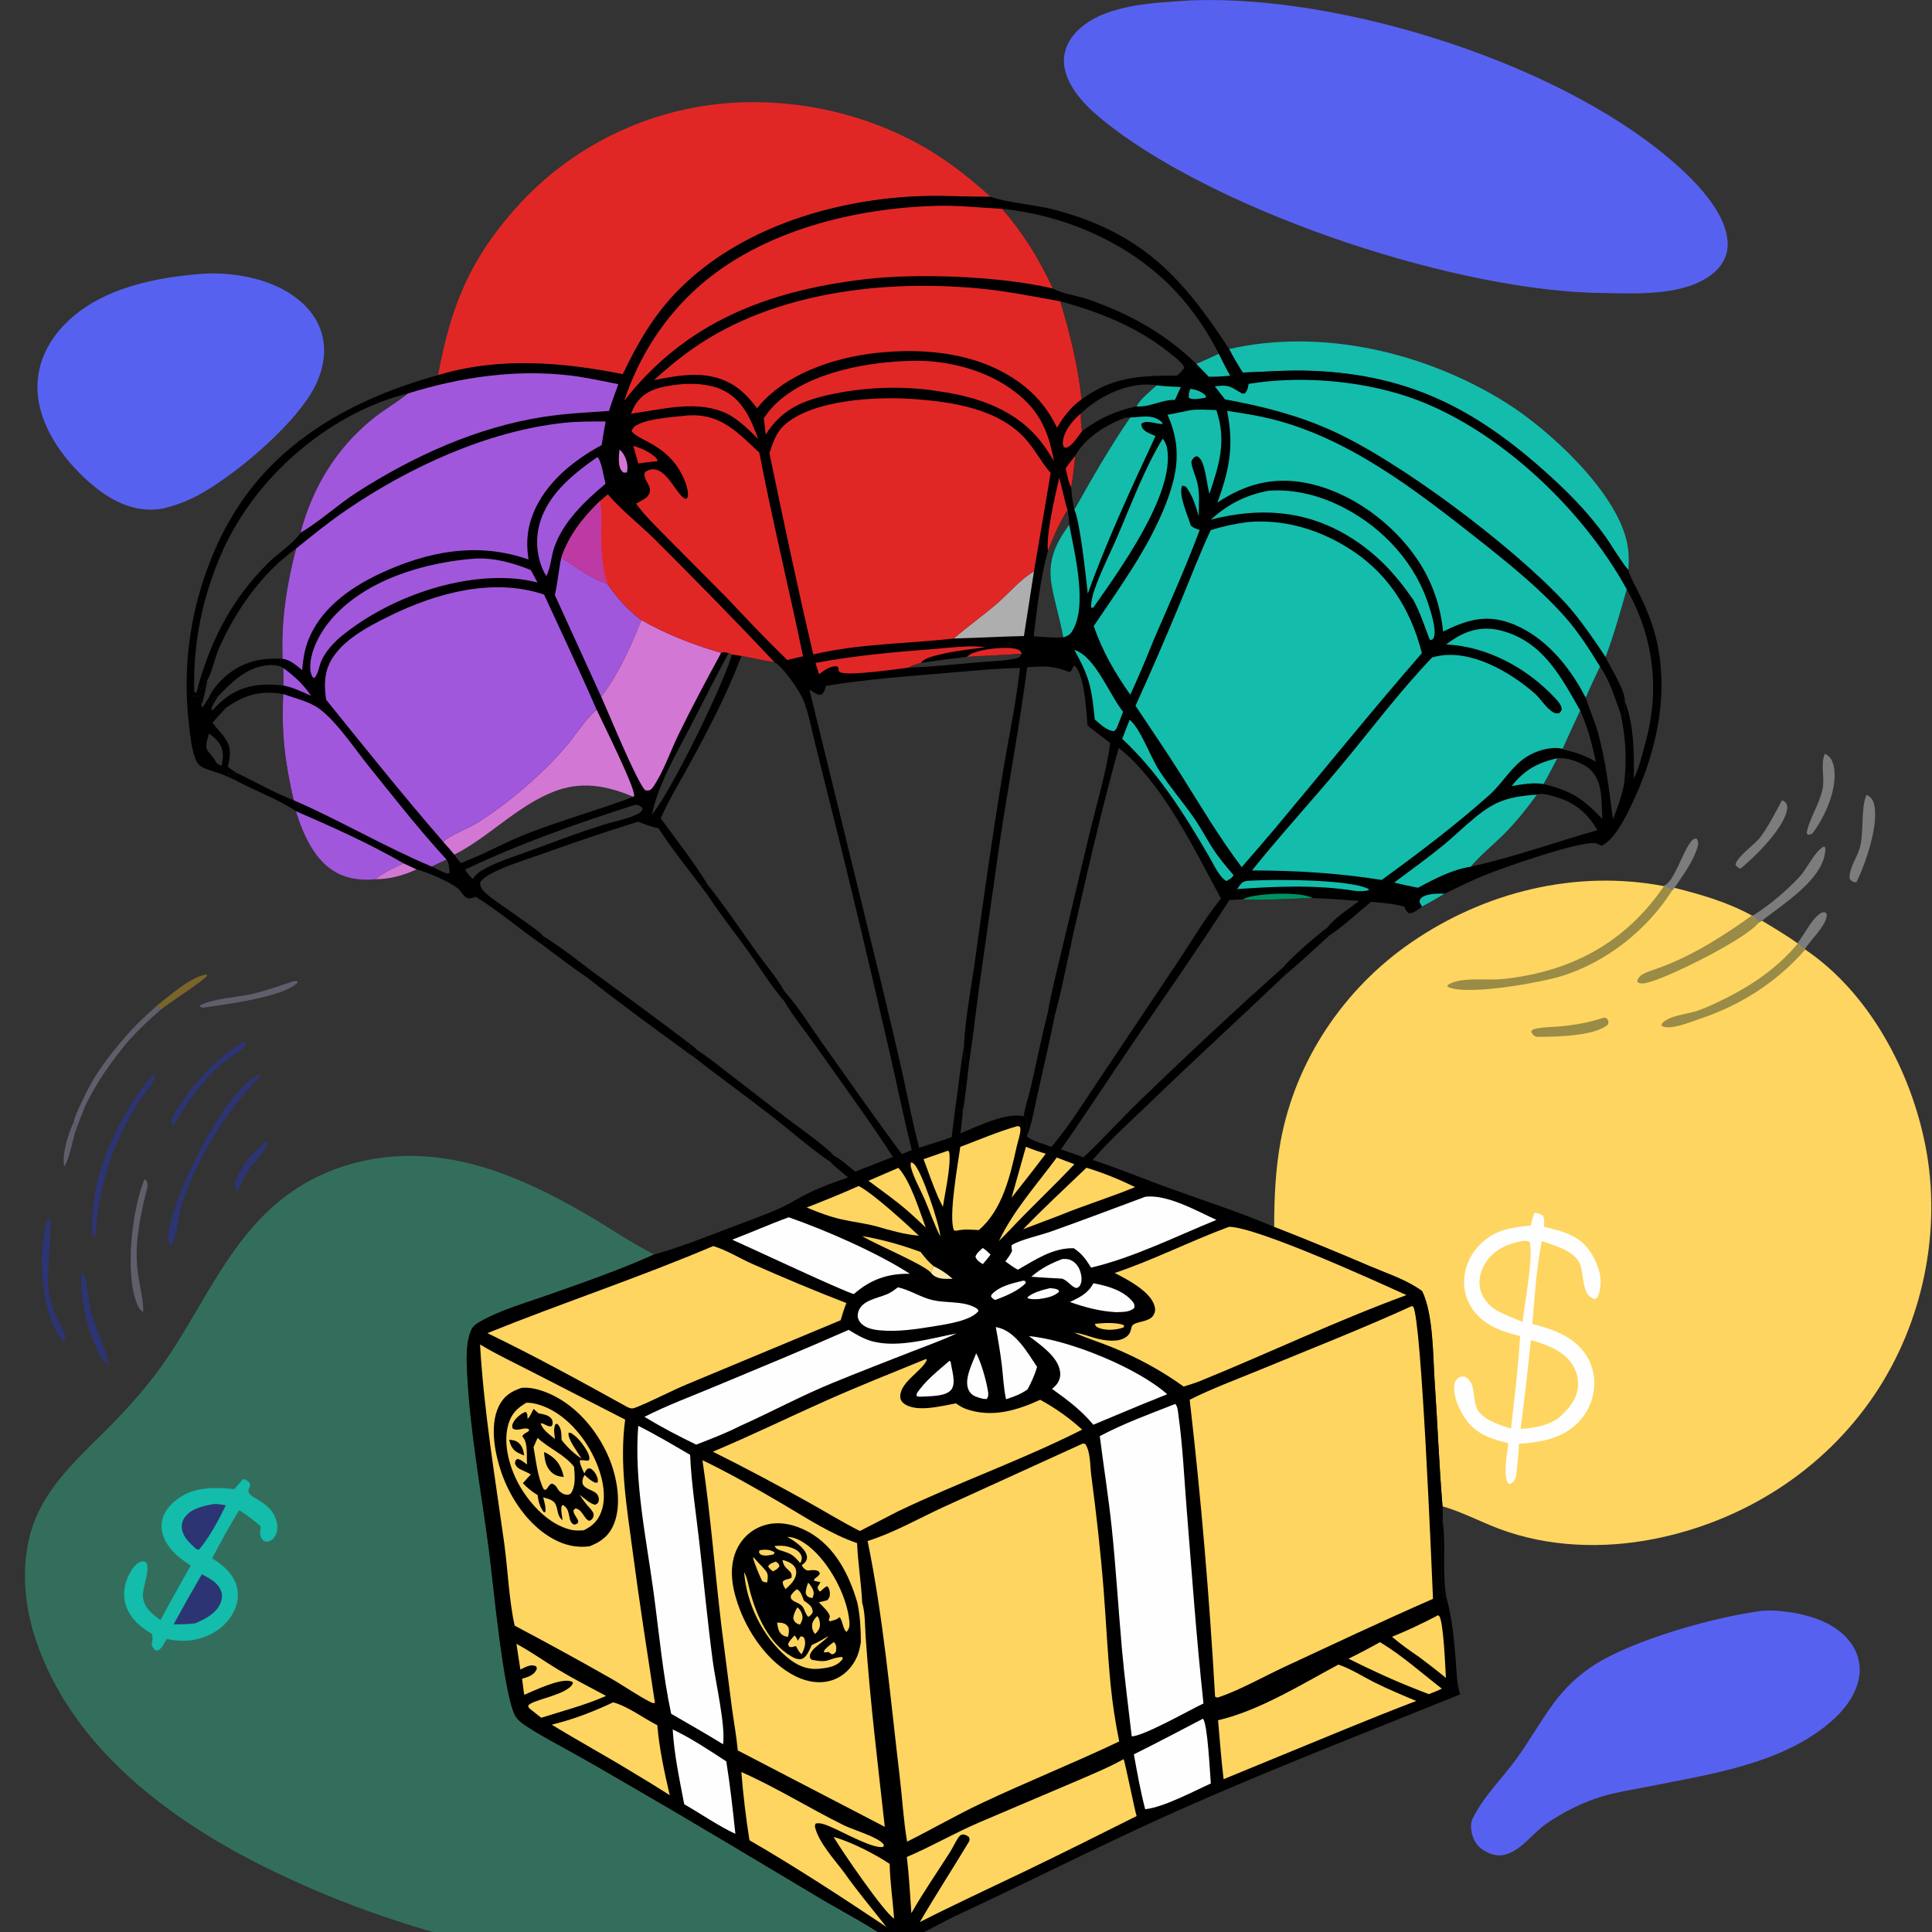 <?xml version="1.0" encoding="utf-8" ?>
<svg width="200" height="200" viewBox="70 30 900 900">
	<rect x="70" y="30" width="900" height="900" fill="#333333" stroke="none"/>
	<path fill="#2D3473" d="M113.233 593.469L113.687 596.57C113.763 596.597 113.851 596.601 113.914 596.65C114.609 597.192 114.716 598.402 114.945 599.227C115.062 601.604 114.641 604.167 114.331 606.526C114.138 606.325 113.92 606.145 113.751 605.923C111.95 603.557 113.08 596.369 113.233 593.469Z"/>
	<path fill="#605E6B" d="M104.262 552.874L105.029 553.025C105.288 554.144 105.346 553.642 105.062 554.468C104.573 555.891 104.05 556.903 104.717 558.349C103.473 563.175 102.502 568.456 100.305 572.954L99.821 573.098C99.002 566.875 101.707 558.442 104.262 552.874Z"/>
	<path fill="#D377D4" d="M257.976 432.122L264.05 434.971C258.119 437.785 251.455 439.582 244.865 439.579C248.583 436.384 253.615 434.315 257.976 432.122Z"/>
	<path fill="#2D3473" d="M194.274 561.351L194.878 562.2C194.008 565.712 188.031 571.714 185.866 575.075C183.832 578.233 182.273 581.611 180.719 585.022C179.94 583.949 179.493 583.104 179.636 581.732C180.343 574.96 189.125 565.346 194.274 561.351Z"/>
	<path fill="#79642C" d="M143.071 498.481C148.505 494.198 159.394 484.509 166.284 484.003L166.48 484.573C164.605 487.009 148.869 497.148 144.949 500.27L143.071 498.481Z"/>
	<path fill="#7D7C7C" d="M907.299 469.34L907.663 468.902C910.918 464.905 914.247 457.266 918.826 455.025L920.232 454.982C920.852 455.619 920.977 455.467 920.958 456.26C920.837 461.291 913.328 467.767 910.813 472.168C909.464 471.64 908.47 470.592 907.375 469.659L907.299 469.34Z"/>
	<path d="M667.858 480.487C671.401 476.152 683.507 465.581 688.425 462.027C688.333 462.26 688.247 462.495 688.15 462.726C687.622 463.977 686.611 464.955 685.707 465.943L685.642 466.739L685.005 466.902L689.399 465.65C682.557 471.951 675.646 478.338 668.53 484.324C668.983 483.202 669.308 482.541 669.167 481.305L667.858 480.487Z"/>
	<path fill="#7D7C7C" d="M844.698 442.71C844.906 442.639 845.119 442.58 845.323 442.498C851.006 440.214 855.728 419.423 860.393 420.707C861.174 422.038 861.241 422.805 860.836 424.309C859.058 430.919 853.852 437.984 850.026 443.583L848.849 444.944C847.581 444.032 846.541 443.471 845.085 442.906L844.698 442.71Z"/>
	<path fill="#605E6B" d="M206.847 487.035L208.358 487.043L208.665 487.692C202.181 494.524 175.014 497.825 165.118 499.372C164.378 499.437 164.027 499.332 163.326 499.131L163.253 498.35C169.134 495.065 180.421 494.661 187.31 493.034C193.964 491.464 200.389 489.251 206.847 487.035Z"/>
	<path fill="#2D3473" d="M108.106 622.79C109.438 623.855 109.799 625.274 110.104 626.874C111.101 632.107 111.325 637.54 112.863 642.662C115.194 650.426 119.324 657.827 120.589 665.888C119.626 665.167 118.733 664.425 118.019 663.448C111.592 654.658 106.476 633.602 108.106 622.79Z"/>
	<path fill="#2D3473" d="M183.428 515.36C184.175 515.752 183.806 515.45 184.355 516.45C182.97 519.735 177.048 522.463 174.301 524.685C172.286 526.314 170.412 528.216 168.589 530.054C161.493 537.212 155.89 545.536 150.978 554.301L149.989 553.713C149.634 552.536 149.615 553.034 149.911 551.862C150.648 548.947 152.81 546.016 154.492 543.543C162.19 532.229 171.65 522.446 183.428 515.36Z"/>
	<path fill="#2D3473" d="M92.251 597.25C92.655 597.544 93.125 598.021 93.329 598.488C94.462 601.083 91.308 625.022 92.837 632.021C93.523 635.163 94.25 638.325 95.368 641.346C96.636 644.768 100.171 649.918 100.429 653.351C100.499 654.28 100.167 654.323 99.589 654.99C97.974 653.172 96.622 651.126 95.53 648.953C88.836 635.643 87.666 611.269 92.251 597.25Z"/>
	<path fill="#7D7C7C" d="M900.167 402.75C900.979 403.172 901.52 403.633 902.176 404.269C902.409 404.98 902.605 405.631 902.541 406.392C901.789 415.305 887.347 429.31 880.737 434.675C879.509 434.026 879.107 433.959 878.453 432.76C879.062 429.154 887.381 423.45 889.832 420.241C893.907 414.903 896.938 408.634 900.167 402.75Z"/>
	<path fill="#605E6B" d="M127.556 513.96C132.12 508.453 137.737 503.222 143.071 498.481L144.949 500.27C139.691 504.799 134.735 509.52 130.044 514.643C122.149 524.085 115.083 533.971 109.746 545.106C107.949 549.49 106.196 553.844 104.717 558.349C104.05 556.903 104.573 555.891 105.062 554.468C105.346 553.642 105.288 554.144 105.029 553.025L104.262 552.874C105.239 548.941 107.244 544.987 109.057 541.373C113.563 531.299 120.417 522.297 127.556 513.96Z"/>
	<path fill="#605E6B" d="M137.305 579.3C137.497 579.439 137.707 579.556 137.88 579.717C139.605 581.324 138.284 584.357 137.801 586.405C134.878 598.794 132.471 610.735 134.292 623.508C135.123 629.34 136.798 635.264 136.735 641.165C135.239 640.317 134.63 639.289 133.974 637.734C127.97 623.516 131.488 593.446 137.305 579.3Z"/>
	<path fill="#7D7C7C" d="M920.049 381.131C920.888 381.59 920.869 381.541 921.621 382.102C923.464 383.481 924.221 386.302 924.48 388.475C925.642 398.251 920.089 410.616 914.317 418.211C913.397 418.795 913.242 418.806 912.146 418.819L911.628 418.044C912.588 411.95 917.577 404.645 919.02 397.546C920.175 391.863 917.926 386.701 920.049 381.131Z"/>
	<path fill="#2D3473" d="M113.233 593.469C115.005 574.438 123.135 555.848 133.917 540.196C135.911 537.3 138.193 533.659 140.875 531.345C141.466 530.835 141.587 530.798 142.18 530.469C142.53 531.843 141.569 533.386 140.86 534.572C138.787 538.035 135.995 540.968 133.863 544.43C123.135 561.848 117.362 578.904 114.945 599.227C114.716 598.402 114.609 597.192 113.914 596.65C113.851 596.601 113.763 596.597 113.687 596.57L113.233 593.469Z"/>
	<path fill="#7D7C7C" d="M939.474 400.221C941.173 401.067 942.136 402.003 942.745 403.809C945.822 412.948 939.043 432.488 934.851 440.829L934.119 441.01C932.733 440.566 932.539 440.554 931.651 439.425C931.069 434.708 935.295 429.25 936.46 424.69C938.377 417.188 936.734 406.731 939.474 400.221Z"/>
	<path fill="#7D7C7C" d="M886.523 456.564C886.674 456.471 886.826 456.379 886.975 456.284C894.39 451.576 902.634 444.633 908.534 438.171C911.729 434.672 915.729 426.019 919.808 424.276C920.584 425.198 920.331 425.818 920.202 426.999C919.077 437.299 907.139 446.482 899.485 452.348C896.613 454.548 893.624 456.635 890.818 458.916L889.313 459.753L886.523 456.564Z"/>
	<path fill="#2D3473" d="M190.736 530.434L191.242 531.376C174.743 548.156 162.062 569.135 154.637 591.399C152.662 597.32 152.865 605.323 149.661 610.557C149.491 610.32 149.128 609.826 149.016 609.607C146.825 605.338 151.068 594.064 152.495 589.889C157.891 574.11 175.838 537.715 190.736 530.434Z"/>
	<path fill="#A157DB" d="M207.853 407.835C224.663 415.115 242.129 422.946 257.976 432.122C253.615 434.315 248.583 436.384 244.865 439.579C238.979 440.203 232.636 439.531 227.328 436.818C216.619 431.343 211.233 418.693 207.853 407.835Z"/>
	<path d="M170.963 284.153L171.252 286.842C171.966 287.228 172.516 287.392 173.315 287.527C164.233 308.261 159.915 329.427 160.474 352.118L160.208 354.197L160.581 354.671L162.629 353.761C162.89 354.776 162.907 355.647 162.897 356.691L163.965 358.097L163.96 359.155L164.418 359.505C165.34 357.982 166.3 356.496 167.295 355.021C167.271 356.094 166.736 357.457 167.418 358.296C168.35 356.966 169.338 355.68 170.322 354.388L171.512 354.495C170.528 356.21 168.532 358.814 168.387 360.761C169.357 360.542 168.999 360.748 169.546 360.32C171.356 361.087 173.575 360.131 175.397 359.646C173.196 361.949 171.029 364.252 168.971 366.684C173.518 372.737 178.043 375.182 176.919 383.32C176.743 384.6 176.42 385.857 176.088 387.105C177.364 388.259 178.717 389.128 180.174 390.038L179.254 390.354C179.087 391.691 179.72 392.019 179.493 393.374L175.809 391.7C172.499 390.153 169.036 389.39 165.672 388.052C163.402 387.149 162.059 386.004 161.126 383.716C159.121 378.797 158.633 372.664 158.018 367.423C154.655 338.755 159.145 310.48 170.963 284.153ZM167.376 371.741C166.827 373.812 165.36 377.315 166.539 379.317C167.697 381.283 169.416 382.69 170.516 384.784C171.162 386.015 171.981 386.145 173.195 386.712C173.98 383.109 174.36 379.864 172.33 376.551C171.294 374.859 169.036 372.764 167.376 371.741ZM175.809 391.7L179.493 393.374C179.72 392.019 179.087 391.691 179.254 390.354C177.91 390.031 177.692 389.699 176.398 390.318C176.165 390.766 175.86 391.192 175.809 391.7Z"/>
	<defs>
		<linearGradient id="gradient_0" gradientUnits="userSpaceOnUse" x1="176.728" y1="391.176" x2="177.717" y2="389.895">
			<stop offset="0" stop-color="black" stop-opacity="0.957"/>
			<stop offset="1" stop-color="black" stop-opacity="0.988"/>
		</linearGradient>
	</defs>
	<path fill="url(#gradient_0)" d="M175.809 391.7C175.86 391.192 176.165 390.766 176.398 390.318C177.692 389.699 177.91 390.031 179.254 390.354C179.087 391.691 179.72 392.019 179.493 393.374L175.809 391.7Z"/>
	<path fill="#14BCAB" d="M642.582 192.589C686.009 182.719 734.513 194.275 771.793 217.735C791.975 230.435 822.43 258.684 827.775 282.103C828.797 286.579 828.905 291.033 828.539 295.593C824.375 290.512 821.171 284.593 817.323 279.255C810.884 270.323 803.164 262.09 795.113 254.584C760.27 222.097 727.939 204.105 679.303 202.691C669.231 202.399 659.009 203.213 648.932 203.561C646.652 199.964 644.498 196.394 642.582 192.589Z"/>
	<path fill="#5761F0" d="M888.785 780.673C893.268 779.873 898.599 780.303 903.089 780.928C913.675 782.404 925.645 786.284 932.185 795.327C935.642 800.107 937.037 805.854 935.973 811.67C934.46 819.943 928.823 826.971 922.585 832.308C899.411 852.133 865.439 856.685 836.504 862.502C829.958 863.818 823.157 864.836 816.753 866.716C807.425 869.455 798.219 874.127 790.252 879.613C783.978 883.923 778.372 892.411 770.669 894.077C766.96 894.878 763.501 893.546 760.447 891.486C757.611 889.574 755.962 886.256 755.453 882.936C755.166 881.067 755.114 879.104 755.944 877.361C760.992 866.768 770.119 858.169 776.897 848.672C782.912 840.244 787.981 831.147 794.182 822.859C799.274 816.054 805.492 810.196 812.66 805.612C830.862 793.97 867.198 783.721 888.785 780.673Z"/>
	<path fill="#5761F0" d="M162.253 157.698C175.427 156.427 191.462 158.817 203.033 165.493C211.037 170.112 217.69 176.831 220.054 185.985C222.483 195.393 219.896 204.915 215.011 213.076C205.098 229.635 178.829 251.942 161.758 260.989C156.655 263.693 151.55 265.484 145.958 266.877C145.146 267.004 144.335 267.126 143.519 267.22C132.61 268.473 122.404 263.535 114.142 256.819C101.491 246.536 89.2 230.74 87.615 213.986C86.554 202.775 90.404 192.381 97.629 183.869C113.289 165.416 139.24 159.678 162.253 157.698Z"/>
	<path fill="#E12726" d="M274.085 204.756C279.915 173.235 288.436 151.694 309.86 127.413C335.702 98.125 372.516 80.205 411.468 77.875C444.372 75.907 478.332 84.258 506.166 101.972C515.152 107.69 523.5 114.606 531.453 121.674C519.012 121.662 506.783 120.845 494.324 121.576C455.897 123.832 414.496 136.84 386.729 164.436C374.91 176.183 367.252 189.433 360.139 204.317C331.703 198.633 302.277 196.253 274.085 204.756Z"/>
	<path fill="#5761F0" d="M624.349 30.206C624.649 30.191 624.949 30.174 625.25 30.162C695.935 27.496 800.379 60.313 852.923 108.532C862.008 116.87 874.575 130.369 874.819 143.558C874.91 148.452 872.898 152.759 869.382 156.117C857.14 167.809 833.928 166.873 818.125 166.517C750.495 166.344 640.774 129.949 587.149 88.656C578.271 81.82 567.022 71.979 565.706 60.062C565.128 54.828 567.114 49.75 570.534 45.824C582.669 31.893 607.354 31.371 624.349 30.206Z"/>
	<path fill="#FED560" d="M663.555 601.559C663.565 588.31 664.155 574.765 666.551 561.723C673.469 524.078 696.065 490.538 727.5 468.952C761.617 445.525 803.741 435.039 844.698 442.71L845.085 442.906C846.541 443.471 847.581 444.032 848.849 444.944L850.026 443.583C862.456 446.699 874.801 450.27 886.087 456.485L886.523 456.564L889.313 459.753L890.818 458.916C896.41 462.264 901.957 465.6 907.299 469.34L907.375 469.659C908.47 470.592 909.464 471.64 910.813 472.168L910.954 472.351C940.733 492.452 960.134 528.953 966.942 563.751C974.693 603.366 965.71 646.369 943.187 679.781C919.299 715.216 881.838 738.857 840.071 746.99C816.502 751.58 791.075 750.691 768.501 742.231C759.614 738.901 751.115 734.328 741.978 731.699C740.365 712.435 739.672 693.068 738.333 673.78C737.492 661.668 737.749 642.275 732.48 631.464C725.455 626.248 716.472 623.384 708.464 619.969C693.581 613.62 678.637 607.422 663.555 601.559Z"/>
	<path fill="#9A8B46" d="M817.26 504.017C818.114 504.097 818.191 504.301 818.847 504.808C819.358 506.095 819.475 506.06 818.976 507.33C812.811 512.722 794.202 513.047 785.949 512.986C785.724 512.927 785.485 512.908 785.274 512.811C784.241 512.336 783.718 511.546 783.269 510.561C783.923 509.395 784.712 509.365 785.962 509.12C789.455 508.435 793.25 508.435 796.796 508.126C803.646 507.528 810.746 506.242 817.26 504.017Z"/>
	<path fill="#9A8B46" d="M886.087 456.485L886.523 456.564L889.313 459.753C883.504 467.248 849.928 483.947 839.612 487.101C837.469 487.757 834.897 488.734 832.835 487.623L832.774 486.7C835.461 479.821 845.662 485.625 886.087 456.485Z"/>
	<path fill="#9A8B46" d="M910.954 472.351C897.419 487.786 880.711 498.395 861.227 504.835C857.15 506.182 848.17 510.002 844.162 507.99L844.021 507.08C847.096 503.077 855.393 502.544 860.045 501.069C863.006 500.129 865.873 498.888 868.685 497.576C883.409 490.703 896.914 482.241 907.375 469.659C908.47 470.592 909.464 471.64 910.813 472.168L910.954 472.351Z"/>
	<path fill="#9A8B46" d="M845.085 442.906C846.541 443.471 847.581 444.032 848.849 444.944C837.278 463.15 818.729 477.857 798.161 484.48C788.191 487.691 752.982 494.051 744.42 489.683L744.326 488.937C749.585 485.02 762.108 486.685 768.665 486.187C772.651 485.884 776.638 485.27 780.567 484.539C807.784 479.479 829.382 465.848 845.085 442.906Z"/>
	<path fill="#FEFEFE" d="M784.756 594.91C786.284 595.205 787.566 595.344 788.792 596.391C789.646 598.043 789.315 599.666 789.165 601.449C793.361 602.495 797.76 603.485 801.69 605.329C808.614 608.578 812.327 614.267 814.727 621.294C816.05 625.165 815.955 630.716 814.116 634.377C813.502 634.788 813.18 635.284 812.374 635.013C806.447 633.022 808.037 622.408 805.679 618.061C802.636 612.454 793.833 609.971 788.214 608.19C785.771 620.674 784.877 634.035 783.827 646.721C790.38 648.466 797.008 650.467 802.527 654.552C808.01 658.61 811.658 664.452 812.496 671.265C813.358 678.275 811.208 685.521 806.687 690.942C799.16 699.97 788.693 701.766 777.597 702.575C777.394 706.874 777.003 711.149 776.503 715.423C776.304 717.94 776.05 719.312 774.111 721.02C773.489 721.168 773.229 721.404 772.654 721.077C769.966 717.476 772.165 706.605 772.677 702.29C766.193 700.675 759.772 698.896 755.006 693.871C750.978 689.623 746.987 681.63 747.421 675.648C747.528 674.183 748.179 672.588 749.492 671.795C750.668 671.083 751.355 671.223 752.618 671.409C758.016 674.776 755.62 681.907 758.287 686.649C760.998 691.467 768.877 693.958 773.867 695.477C775.536 681.148 777.26 666.8 778.129 652.395C771.964 650.856 765.975 649.07 760.901 645.077C755.927 641.163 752.677 635.626 752.114 629.281C751.537 622.782 753.837 616.199 758.044 611.255C764.848 603.257 773.305 601.724 783.152 600.915C783.509 598.832 784.086 596.912 784.756 594.91Z"/>
	<path fill="#FED560" d="M779.048 608.115C780.53 608.047 781.221 607.845 782.542 608.567C784.519 615.406 780.1 637.611 779.28 645.804C775.478 644.301 771.758 642.74 768.08 640.951C767.845 640.82 767.608 640.694 767.377 640.558C763.781 638.443 760.529 634.709 759.555 630.595C758.508 626.174 759.8 621.476 762.324 617.786C766.367 611.876 772.285 609.442 779.048 608.115Z"/>
	<path fill="#FED560" d="M783.169 654.234C789.498 656.185 795.922 658.182 800.578 663.197C803.615 666.467 805.318 670.75 805.122 675.229C804.833 681.839 800.755 686.224 796.182 690.442C790.729 694.336 784.808 695.17 778.332 695.652C780.16 681.86 781.711 668.07 783.169 654.234Z"/>
	<path fill="#336E5D" d="M485.65 934.894C482.776 937.27 479.072 938.69 475.575 939.876C457.936 945.859 438.976 947.107 420.499 947.935C343.478 951.385 263.637 934.376 194.53 900.312C148.864 877.803 103.413 843.982 86.635 793.776C80.169 774.431 79.074 751.735 88.509 733.125C96.399 717.562 109.91 705.91 121.947 693.645C129.102 686.354 136.005 678.641 142.215 670.525C160.236 646.97 171.102 618.396 191.984 597.01C202.729 586.004 215.361 577.992 230.008 573.303C270.657 560.29 308.398 575.406 343.332 595.801C353.848 601.94 363.848 608.817 374.701 614.38C358.529 621.666 341.457 627.556 324.738 633.455C314.535 637.056 303.131 640.28 293.704 645.622C291.582 646.825 290.183 647.815 289.258 650.142C287.005 655.814 287.299 663.145 287.584 669.127C288.909 696.88 294.134 724.313 297.718 751.815C299.823 767.97 304.157 815.881 309.574 828.443C310.536 830.674 312.641 832.392 314.611 833.717C321.644 838.449 329.397 842.409 336.798 846.54C346.146 851.758 355.392 857.157 364.657 862.519C394.367 879.713 423.723 897.418 453.198 915.004C460.55 919.391 480.044 929.722 485.65 934.894Z"/>
	<path fill="#14BCAB" d="M183.249 718.954C183.759 719.146 184.532 719.372 184.999 719.686C186.149 720.46 186.247 720.749 186.563 722.014C186.205 722.864 185.434 724.177 185.801 725.108C187.148 728.522 196.804 729.68 198.937 739.204C199.445 741.473 199.241 743.932 197.935 745.906C196.997 747.322 195.968 747.895 194.31 748.213C193.406 747.938 192.862 747.953 192.231 747.191C190.838 745.511 191.179 743.826 191.394 741.801L191.471 741.128C188.427 738.168 184.957 735.842 181.445 733.484C176.898 740.766 172.801 748.31 168.846 755.924C172.087 758.018 175.279 760.347 177.592 763.479C180.243 767.067 181.331 771.349 180.563 775.756C179.57 781.452 175.748 786.441 171.008 789.607C163.944 794.324 155.8 795.257 147.669 793.49C146.735 795.1 145.615 797.494 144.067 798.542C143.276 799.076 143.227 798.864 142.356 798.696C139.109 795.76 141.907 794.651 140.814 791.454C140.758 791.291 140.658 791.146 140.581 790.992C136.478 788.651 132.69 785.573 130.263 781.458C127.783 777.253 127.169 772.353 128.509 767.663C129.471 764.294 131.814 759.103 135.292 757.621C136.523 757.097 136.859 757.306 138.025 757.739C140.289 761.205 136.054 769.565 136.635 774.254C137.242 779.152 141.105 781.993 144.758 784.745C149.271 776.167 154.139 767.746 158.846 759.271C155.957 757.418 153.1 755.422 150.742 752.908C147.527 749.481 144.972 745.031 145.26 740.184C145.518 735.825 148.055 732.112 151.319 729.369C159.492 722.501 169.244 722.701 179.191 723.682L183.249 718.954Z"/>
	<path fill="#2D3473" d="M169.616 730.631C171.423 730.483 173.41 730.968 175.2 731.236C171.87 737.97 167.646 746.106 162.765 751.808L161.65 751.768C158.92 749.326 155.892 746.791 154.935 743.093C154.376 740.935 154.691 738.835 155.956 736.99C158.927 732.654 164.804 731.534 169.616 730.631Z"/>
	<path fill="#2D3473" d="M164.023 763.338C167.49 765.257 171.327 767.015 172.905 770.939C173.669 772.838 173.514 774.895 172.732 776.76C170.668 781.684 165.542 784.217 160.935 786.215C157.555 786.609 154.272 786.693 150.871 786.665C155.161 778.832 159.548 771.067 164.023 763.338Z"/>
	<path d="M360.139 204.317C367.252 189.433 374.91 176.183 386.729 164.436C414.496 136.84 455.897 123.832 494.324 121.576C506.783 120.845 519.012 121.662 531.453 121.674C531.601 121.727 531.748 121.783 531.896 121.834C539.425 124.422 552.127 125.334 561.069 127.672C601.473 138.236 620.755 158.964 642.582 192.589C644.498 196.394 646.652 199.964 648.932 203.561C659.009 203.213 669.231 202.399 679.303 202.691C727.939 204.105 760.27 222.097 795.113 254.584C803.164 262.09 810.884 270.323 817.323 279.255C821.171 284.593 824.375 290.512 828.539 295.593C828.634 295.902 828.726 296.212 828.824 296.52C829.815 299.611 831.675 302.678 833.109 305.594C835.54 310.537 837.777 315.434 839.526 320.668C849.088 349.279 842.196 380.463 829.095 406.815C826.43 412.176 821.731 421.392 816.043 423.992C815.337 423.679 814.621 423.296 813.913 423.009C808.204 420.692 768.84 434.754 761.795 437.617C755.397 440.216 749.172 443.288 742.965 446.311C739.54 448.468 735.998 450.386 732.443 452.317C730.539 453.636 728.488 455.615 726.122 455.393C725.102 454.507 724.706 453.545 724.163 452.346C719.221 450.928 713.848 450.58 708.738 450.088C703.267 454.482 694.967 462.22 689.399 465.65L685.005 466.902L685.642 466.739L685.707 465.943C686.611 464.955 687.622 463.977 688.15 462.726C688.247 462.495 688.333 462.26 688.425 462.027C683.507 465.581 671.401 476.152 667.858 480.487L669.167 481.305C669.308 482.541 668.983 483.202 668.53 484.324C647.771 504.107 626.607 523.435 605.99 543.379C596.957 552.117 587.137 560.764 578.99 570.335C591.044 574.249 602.831 579.222 614.763 583.522C631.001 589.374 647.698 594.749 663.555 601.559C678.637 607.422 693.581 613.62 708.464 619.969C716.472 623.384 725.455 626.248 732.48 631.464C737.749 642.275 737.492 661.668 738.333 673.78C739.672 693.068 740.365 712.435 741.978 731.699C742.014 733.746 742.202 735.903 742.054 737.938C743.613 749.668 741.789 761.984 743.659 773.63C746.455 783.488 747.245 792.912 748.107 803.074C748.553 808.339 748.521 814.254 750.204 819.283C699.223 839.998 647.83 859.595 597.941 882.926C570.261 895.871 542.95 909.551 515.236 922.455C507.732 925.949 496.813 932.467 489.593 935.042C488.312 935.499 486.933 935.175 485.65 934.894C480.044 929.722 460.55 919.391 453.198 915.004C423.723 897.418 394.367 879.713 364.657 862.519C355.392 857.157 346.146 851.758 336.798 846.54C329.397 842.409 321.644 838.449 314.611 833.717C312.641 832.392 310.536 830.674 309.574 828.443C304.157 815.881 299.823 767.97 297.718 751.815C294.134 724.313 288.909 696.88 287.584 669.127C287.299 663.145 287.005 655.814 289.258 650.142C290.183 647.815 291.582 646.825 293.704 645.622C303.131 640.28 314.535 637.056 324.738 633.455C341.457 627.556 358.529 621.666 374.701 614.38C386.376 611.197 398.085 606.502 409.384 602.184C417.258 599.176 425.338 596.373 433.037 592.964C437.775 590.867 442.142 587.981 446.796 585.697C452.679 582.809 458.864 580.666 465.039 578.507C462.405 576.096 459.344 574.015 456.942 571.384C447.371 564.862 438.241 556.735 429.064 549.589C416.963 540.167 404.467 531.247 392.417 521.773C391.293 521.278 389.994 520.114 388.969 519.388C373.755 508.228 358.29 497.09 343.53 485.343C336.272 480.524 329.312 475.002 322.278 469.846C311.932 462.694 302.383 454.406 291.679 447.775C290.535 448.149 289.025 448.783 287.82 448.383C285.899 447.746 284.718 444.94 283.085 443.69C278.903 440.488 269.243 436.382 264.05 434.971L257.976 432.122C242.129 422.946 224.663 415.115 207.853 407.835C199.172 402.096 188.701 398.343 179.493 393.374C179.72 392.019 179.087 391.691 179.254 390.354L180.174 390.038C178.717 389.128 177.364 388.259 176.088 387.105C176.42 385.857 176.743 384.6 176.919 383.32C178.043 375.182 173.518 372.737 168.971 366.684C171.029 364.252 173.196 361.949 175.397 359.646C173.575 360.131 171.356 361.087 169.546 360.32C168.999 360.748 169.357 360.542 168.387 360.761C168.532 358.814 170.528 356.21 171.512 354.495L170.322 354.388C169.338 355.68 168.35 356.966 167.418 358.296C166.736 357.457 167.271 356.094 167.295 355.021C166.3 356.496 165.34 357.982 164.418 359.505L163.96 359.155L163.965 358.097L162.897 356.691C162.907 355.647 162.89 354.776 162.629 353.761L160.581 354.671L160.208 354.197L160.474 352.118C159.915 329.427 164.233 308.261 173.315 287.527C172.516 287.392 171.966 287.228 171.252 286.842L170.963 284.153C172.758 280.01 175.025 275.906 177.265 271.985C198.1 235.514 234.842 215.545 274.085 204.756C302.277 196.253 331.703 198.633 360.139 204.317ZM454.766 349.479C454.277 351.108 454.039 352.551 452.598 353.613C450.459 353.776 448.772 352.371 447.05 351.202L480.778 489.001C484.117 503.06 487.55 517.141 490.667 531.246C493.125 542.37 495.234 553.656 498.189 564.659C503.257 563.08 508.318 561.513 513.316 559.722C514.173 552.554 515.122 545.404 516.121 538.254C517.012 531.414 517.773 524.516 519.005 517.729C519.538 504.829 522.55 489.496 524.341 476.473C528.167 448.653 532.089 420.853 536.611 393.136C539.391 376.089 543.225 358.247 545.156 341.178C533.047 341.376 520.824 342.709 508.751 343.693C490.678 345.168 472.682 346.575 454.766 349.479ZM323.073 466.101C323.145 466.326 323.205 466.555 323.289 466.776C323.703 467.861 324.325 468.632 325.036 469.527C324.725 469.598 324.398 469.521 324.079 469.517C322.885 469.501 323.358 469.433 322.278 469.846C329.312 475.002 336.272 480.524 343.53 485.343C358.29 497.09 373.755 508.228 388.969 519.388C389.994 520.114 391.293 521.278 392.417 521.773C404.467 531.247 416.963 540.167 429.064 549.589C438.241 556.735 447.371 564.862 456.942 571.384C456.828 570.386 456.491 569.531 456.164 568.587C456.751 568.575 457.338 568.556 457.922 568.505L458.552 568.447C461.987 570.158 465.365 573.414 468.428 575.778L485.971 568.946C474.466 551.254 461.929 534.209 449.795 516.943C445.024 510.154 439.525 503.567 435.335 496.407C435.368 495.593 435.315 495.244 434.964 494.483C434.614 493.724 434.318 493.012 434.042 492.222L435.224 491.528C431.845 485.342 426.564 479.285 422.417 473.514C414.929 463.096 407.712 452.219 399.727 442.19L399.418 441.734C398.21 442.5 397.54 442.376 396.171 442.292C389.586 433.659 382.675 425.024 376.818 415.879C373.443 415.096 370.452 414.143 367.271 412.751C352.002 417.5 336.757 422.719 321.695 428.087C314.273 430.731 306.036 433.188 299.043 436.83C296.878 437.958 294.905 439.104 293.618 441.229C293.73 443.63 295.019 444.925 296.747 446.491C300.978 450.326 321.458 463.429 323.073 466.101ZM415.391 335.561C409.032 352.57 400.219 369.47 391.531 385.408C386.878 393.943 381.742 402.321 377.782 411.204C385.026 421.216 393.012 431.168 399.418 441.734L399.727 442.19C407.712 452.219 414.929 463.096 422.417 473.514C426.564 479.285 431.845 485.342 435.224 491.528C441.96 499.095 447.631 508.313 453.52 516.598C465.64 533.652 477.624 550.853 490.118 567.634L494.731 565.726C490.779 549.811 487.528 533.743 483.844 517.765C475.334 480.852 466.68 443.932 457.399 407.204L449.697 376.307C448.064 369.61 446.738 362.427 444.222 356.012C442.713 352.165 434.392 340.071 430.755 338.476C425.608 337.708 420.495 336.572 415.391 335.561ZM548.491 340.815C544.998 368.074 539.744 395.236 535.717 422.447L526.107 489.918C524.536 501.482 523.28 513.147 521.495 524.674C520.531 532.458 519.788 540.29 518.499 548.028C518.15 551.313 517.883 554.635 517.412 557.904C525.862 554.639 537.834 548.296 546.936 549.938C547.42 545.573 549.243 540.743 550.223 536.401C552.835 524.838 555.214 513.225 558.092 501.723C559.944 491.323 562.669 480.966 565.056 470.674L578.189 415.617C581.031 404.106 585.858 387.534 587.156 376.118L576.611 367.989C575.99 361.169 575.366 345.377 570.86 340.298L570.129 340.208C569.59 341.364 569.392 342.414 568.263 343.063C560.115 340.045 556.951 340.296 548.491 340.815ZM591.142 378.421C583.239 406.605 576.714 435.343 570.234 463.884C567.325 476.699 564.966 489.865 561.482 502.523C560.8 502.979 560.17 503.328 559.413 503.646L558.092 501.723C555.214 513.225 552.835 524.838 550.223 536.401C549.243 540.743 547.42 545.573 546.936 549.938L548.051 550.399C548.489 553.368 548.13 556.27 548.442 559.223L548.615 559.631C551.678 561.822 556.247 562.902 559.79 564.258C568.147 554.488 575.225 542.884 582.435 532.235L619.87 476.262C625.976 467.025 631.785 457.155 638.789 448.591C626.597 426.093 611.406 394.208 591.142 378.421ZM681.561 448.392C671.492 448.521 658.536 449.587 648.944 448.954L642.7 449.265C628.574 471.358 613.393 492.928 598.631 514.605C587.121 531.507 575.98 548.73 564.219 565.451C567.708 566.676 571.285 567.796 574.72 569.158C583.377 561.135 591.295 552.162 599.79 543.923C622.064 522.322 644.709 501.146 667.858 480.487C671.401 476.152 683.507 465.581 688.425 462.027C691.168 458.022 699.105 452.832 703.124 449.683C695.913 449.158 688.798 448.53 681.561 448.392ZM536.834 127.282C546.628 138.576 554.23 150.827 560.452 164.395C564.915 166.892 571.604 167.644 576.533 169.347C595.911 176.042 612.471 185.112 627.253 199.47C630.795 198.092 634.253 196.348 637.715 194.771C633.54 186.374 628.372 178.47 622.444 171.21C601.678 145.774 569.244 130.574 536.834 127.282ZM173.315 287.527C164.233 308.261 159.915 329.427 160.474 352.118L161.112 352.837C162.045 351.991 162.091 350.478 162.377 349.259C168.845 326.848 178.292 308.877 194.937 292.226C199.345 287.816 205.723 283.963 209.382 279.013C209.582 278.741 209.774 278.463 209.97 278.187C215.587 257.004 226.69 238.695 243.783 224.972C248.837 220.914 254.486 217.668 259.571 213.654L260.038 213.28C227.955 221.194 197.919 245.037 180.927 273.016C178.131 277.621 175.384 282.544 173.315 287.527ZM347.901 360.586C347.741 360.726 347.58 360.865 347.422 361.008C342.321 365.601 338.754 371.564 334.397 376.811C328.057 384.447 320.568 391.623 312.998 398.044C306.438 403.609 299.404 408.858 292.097 413.409C288.109 415.893 279.336 419.253 276.477 422.133C278.187 424.106 280.05 426.057 281.645 428.116C282.562 429.509 283.635 430.755 284.705 432.032C295.338 428.053 305.258 422.339 315.876 418.222C332.071 411.943 348.839 407.29 365.068 401.18C365.165 401.04 365.31 400.924 365.358 400.761C366.254 397.72 350.419 365.988 347.901 360.586ZM563.904 170.359C568.529 185.61 572.094 200.193 573.847 216.052C588.102 205.537 601.057 204.969 618.11 204.971C619.518 204.303 620.693 202.571 621.715 201.385C621.556 200.926 621.543 200.814 621.236 200.351C619.588 197.862 616.374 195.606 614.046 193.771C599.21 182.08 581.971 175.281 563.904 170.359ZM175.397 359.646C173.196 361.949 171.029 364.252 168.971 366.684C173.518 372.737 178.043 375.182 176.919 383.32C176.743 384.6 176.42 385.857 176.088 387.105C177.364 388.259 178.717 389.128 180.174 390.038C188.934 394.182 197.801 399.335 206.819 402.795C202.721 384.881 201.059 371.699 201.956 353.322C191.436 351.518 184.03 353.614 175.397 359.646ZM166.62 346.802C164.649 348.43 164.946 349.408 163.713 351.407C163.163 350.705 162.763 350.063 162.377 349.259C162.091 350.478 162.045 351.991 161.112 352.837L160.474 352.118L160.208 354.197L160.581 354.671L162.629 353.761C162.89 354.776 162.907 355.647 162.897 356.691L163.965 358.097L163.96 359.155L164.418 359.505C165.34 357.982 166.3 356.496 167.295 355.021C168.55 351.621 172.131 347.625 174.831 345.237C182.642 338.326 191.403 336.287 201.649 336.937C200.913 318.879 203.508 302.984 207.885 285.585C192.114 296.779 179.729 314.446 172.001 332.03C170.281 335.945 168.512 343.74 166.62 346.802ZM817.952 336.117C820.308 341.323 827.065 351.28 826.942 356.752C826.776 358.929 826.732 360.879 827.056 363.043L826.709 363.656C826.09 363.234 825.492 362.796 824.892 362.349C827.362 373.722 827.922 383.604 826.587 395.154C828.366 393.792 828.311 391.793 828.624 389.73C828.662 389.979 828.687 390.231 828.738 390.478C829.021 391.845 829.902 391.969 831.043 392.618C833.52 388.193 834.988 381.43 836.36 376.523C843.319 351.644 840.527 326.99 827.82 304.577C824.766 315.154 821.84 325.808 817.952 336.117ZM786.01 400.15C781.286 406.618 776.335 412.872 770.658 418.542C765.548 423.647 759.809 428.25 755.122 433.747C775.073 429.305 794.472 422.349 814.126 416.725C809.85 409.384 804.391 404.363 796.221 401.723C793.774 400.932 788.194 399.05 786.01 400.15ZM815.343 340.517C813.055 345.328 810.832 350.158 808.665 355.025C810.434 360.518 812.884 365.84 814.432 371.392C818.114 384.601 819.56 398.092 821.356 411.631C823.527 406.217 825.469 400.897 826.587 395.154C827.922 383.604 827.362 373.722 824.892 362.349C822.184 354.961 819.934 347.01 815.343 340.517ZM570.891 242.358C570.318 247.228 569.92 252.196 569.034 257.016C569.201 260.496 569.628 264.011 570.477 267.396C578.749 252.678 586.907 238.432 596.46 224.494C593.363 223.922 584.645 228.911 581.857 230.854C577.694 233.755 573.192 237.798 570.891 242.358ZM795.48 383.238C793.364 387.25 791.318 391.32 789.04 395.242C801.889 398.312 807.34 402.044 816.437 411.456C816.276 407.716 816.201 403.926 815.823 400.202C815.334 395.379 813.8 390.774 809.849 387.702C806.519 385.113 799.802 382.655 795.48 383.238ZM365.635 404.984C338.608 413.602 312.233 422.955 286.585 435.112C287.623 436.509 288.696 438.356 290.18 439.289L290.521 439.093C291.979 437.077 293.526 435.939 295.703 434.752C302.254 431.181 309.867 428.894 316.866 426.321C328.036 422.215 339.23 417.985 350.569 414.36C355.69 412.722 361.127 411.804 366.062 409.654C367.421 409.061 368.433 408.504 369.278 407.249C369.085 406.108 369.353 406.398 368.478 405.751C367.516 405.04 366.805 404.872 365.635 404.984ZM567.317 267.61C563.369 273.627 560.793 279.945 558.176 286.62C554.657 299.421 553.06 313.266 551.529 326.448C556.087 326.72 560.743 327.13 565.306 326.937C563.851 318.437 561.041 310.152 559.726 301.659C558.052 290.849 561.901 282.879 568.087 274.389C568.104 272.091 567.681 269.871 567.317 267.61ZM409.388 334.191C403.416 345.353 397.684 356.653 391.903 367.916C385.192 380.993 376.665 395.063 373.672 409.539C382.606 398.758 407.007 348.977 410.95 334.916L409.388 334.191ZM573.447 222.629C573.513 225.412 573.51 228.148 574.056 230.888C581.673 224.961 589.951 221.325 599.352 219.312C601.644 215.422 605.504 212.518 608.808 209.505C598.758 207.791 587.357 212.149 579.25 217.901C577.226 219.337 575.289 220.965 573.447 222.629ZM171.512 354.495C170.528 356.21 168.532 358.814 168.387 360.761C169.357 360.542 168.999 360.748 169.546 360.32C171.104 358.559 172.849 356.921 174.698 355.469C182.878 349.049 192.063 348.167 202.036 349.361C202.064 346.64 201.993 343.914 201.958 341.193C199.868 339.615 196.212 339.639 193.723 339.979C184.441 341.245 177.583 348.059 171.512 354.495ZM806.134 361.005C803.36 366.945 800.582 372.882 797.917 378.872C798.575 379.279 798.296 379.184 799.008 379.344C804.142 380.494 808.879 382.128 813.397 384.856C811.658 376.689 809.606 368.634 806.134 361.005ZM520.478 335.99C513.307 336.781 506.179 337.71 499.044 338.774C497.106 339.357 495.036 339.785 493.379 340.983C503.991 340.651 514.759 339.517 525.337 338.576C531.138 338.061 537.525 337.945 543.209 336.742C544.88 336.389 545.148 335.98 546 334.543C537.502 335.182 528.978 335.397 520.478 335.99ZM519.005 517.729C517.773 524.516 517.012 531.414 516.121 538.254C516.293 538.129 516.473 538.015 516.637 537.88C517.436 537.225 517.442 536.72 517.978 535.948C518.047 535.848 518.171 535.8 518.267 535.726C518.268 539.755 517.969 544.039 518.499 548.028C519.788 540.29 520.531 532.458 521.495 524.674L519.983 525.143C518.867 522.991 520.054 520.214 519.005 517.729ZM742.054 737.938C741.615 743.457 740.646 770.258 742.846 774.354L743.659 773.63C741.789 761.984 743.613 749.668 742.054 737.938ZM278.046 430.457C275.708 431.498 273.375 432.538 271.08 433.672C273.362 434.614 275.551 436.138 277.939 436.76C278.958 437.025 278.488 437.051 279.481 436.497C279.155 434.34 279.281 432.336 278.046 430.457Z"/>
	<path fill="#14BCAB" d="M624.467 211.167C625.065 211.227 625.646 211.282 626.23 211.431C628.115 211.911 630.8 212.987 631.876 214.682L631.339 215.34C629.012 215.622 625.969 216.467 623.895 215.375C623.521 213.685 623.982 212.808 624.467 211.167Z"/>
	<path fill="#D377D4" d="M358.561 239.435C359.39 240.069 360.027 240.811 360.549 241.717C361.998 244.226 362.746 247.287 362.034 250.116C361.491 250.194 360.966 250.147 360.42 250.127C359.908 249.694 359.832 249.677 359.396 249.057C357.793 246.779 358.3 242.089 358.561 239.435Z"/>
	<path fill="#FEEBAC" d="M504.892 619.807C508.22 621.441 510.998 623.239 513.784 625.72C510.655 625.715 507.118 626.111 504.595 623.891C504.169 623.515 503.981 623.255 503.642 622.837L504.892 619.807Z"/>
	<path fill="#E12726" d="M570.891 242.358C570.318 247.228 569.92 252.196 569.034 257.016C567.656 254.957 567.117 250.741 566.41 248.227C567.794 246.154 569.294 244.264 570.891 242.358Z"/>
	<path fill="#FEFEFE" d="M527.793 611.384C529.216 612.19 530.284 613.316 531.444 614.447C530.319 615.983 529.071 617.42 527.844 618.875C526.312 617.972 525.052 617.126 524.394 615.47C524.875 613.748 526.512 612.566 527.793 611.384Z"/>
	<path fill="#FED560" d="M580.063 646.711C583.481 646.277 590.657 645.863 593.704 647.425L593.367 648.384C589.939 649.639 584.767 650.022 581.388 648.371C580.392 647.885 580.37 647.7 580.063 646.711Z"/>
	<path fill="#14BCAB" d="M732.443 452.317C732.016 451.609 731.645 450.857 731.254 450.128C731.451 449.24 731.362 448.971 732.063 448.317C734.363 446.171 739.963 446.208 742.965 446.311C739.54 448.468 735.998 450.386 732.443 452.317Z"/>
	<path d="M742.054 737.938C743.613 749.668 741.789 761.984 743.659 773.63L742.846 774.354C740.646 770.258 741.615 743.457 742.054 737.938Z"/>
	<path fill="#FEFEFE" d="M559.143 630.058C560.631 630.228 562.077 630.215 563.298 631.176L563.156 631.974C560.504 634.201 557.105 634.696 553.795 635.171C552.046 635.222 550.46 635.353 548.783 634.792L548.662 634.279C551.392 631.929 555.707 630.923 559.143 630.058Z"/>
	<path fill="#E12726" d="M365.022 237.693C368.155 238.574 371.62 240.078 374.209 242.085C375.345 242.966 376.093 243.458 376.278 244.895C373.274 245.028 370.31 245.497 367.337 245.919L365.022 237.693Z"/>
	<path fill="#009160" d="M648.944 448.954C649.589 448.577 650.225 448.303 650.944 448.092C657.6 446.141 675.538 445.189 681.561 448.392C671.492 448.521 658.536 449.587 648.944 448.954Z"/>
	<path fill="#A157DB" d="M201.958 341.193C206.914 344.747 211.545 348.984 214.902 354.124C210.796 352.326 206.462 350.164 202.036 349.361C202.064 346.64 201.993 343.914 201.958 341.193Z"/>
	<path fill="#E12726" d="M520.478 335.99C520.936 335.578 521.362 335.196 521.893 334.88C526.15 332.348 539.173 330.882 543.935 332.474C545.361 332.952 545.338 333.259 546 334.543C537.502 335.182 528.978 335.397 520.478 335.99Z"/>
	<path fill="#FEFEFE" d="M546.588 626.583L547.545 626.726L547.896 627.605C544.594 631.264 538.211 633.878 533.633 635.576C532.716 635.252 532.353 634.757 531.68 634.079L531.794 633.237C535.355 629.114 541.524 627.846 546.588 626.583Z"/>
	<path d="M519.005 517.729C520.054 520.214 518.867 522.991 519.983 525.143L521.495 524.674C520.531 532.458 519.788 540.29 518.499 548.028C517.969 544.039 518.268 539.755 518.267 535.726C518.171 535.8 518.047 535.848 517.978 535.948C517.442 536.72 517.436 537.225 516.637 537.88C516.473 538.015 516.293 538.129 516.121 538.254C517.012 531.414 517.773 524.516 519.005 517.729Z"/>
	<path fill="#FED560" d="M494.367 571.432C494.878 571.626 495.219 571.716 495.666 572.095C499.362 575.23 507.795 600.724 508.017 605.929C505.174 600.442 503.212 594.447 500.767 588.766C498.706 583.978 495.741 578.901 494.383 573.897C494.134 572.977 494.177 572.347 494.367 571.432Z"/>
	<path fill="#E12726" d="M573.447 222.629C573.513 225.412 573.51 228.148 574.056 230.888C572.24 233.151 570.15 236.691 567.635 238.146C566.668 238.705 566.704 238.672 565.586 238.326C565.279 237.662 565.074 237.105 565.103 236.359C565.311 230.941 569.573 226.016 573.447 222.629Z"/>
	<path fill="#14BCAB" d="M637.715 194.771C639.478 198.2 641.156 201.719 643.084 205.057C639.743 205.302 636.434 205.559 633.081 205.484L627.253 199.47C630.795 198.092 634.253 196.348 637.715 194.771Z"/>
	<path fill="#14BCAB" d="M608.808 209.505C612.56 209.994 616.326 210.123 620.104 210.29L617.334 216.282C610.935 216.179 605.665 219.819 599.352 219.312C601.644 215.422 605.504 212.518 608.808 209.505Z"/>
	<path fill="#E12726" d="M558.176 286.62C557.172 279.394 561.636 260.309 563.44 252.597C564.846 257.57 565.745 262.684 567.317 267.61C563.369 273.627 560.793 279.945 558.176 286.62Z"/>
	<path fill="#FED560" d="M547.908 564.217C550.917 565.484 554.049 566.446 557.145 567.475C553.323 572.581 549.369 577.584 545.431 582.6L541.227 587.954L547.908 564.217Z"/>
	<path fill="#14BCAB" d="M774.187 396.178C779.936 388.807 786.356 385.19 795.48 383.238C793.364 387.25 791.318 391.32 789.04 395.242C784.382 394.403 778.812 395.393 774.187 396.178Z"/>
	<path fill="#FEFEFE" d="M524.749 660.416C527.059 664.612 529.312 672.714 530.141 677.511C530.428 679.171 530.626 680.306 529.652 681.723L527.887 681.619C526.741 681.297 525.561 680.99 524.455 680.548C522.944 679.945 521.735 678.764 521.102 677.262C519.055 672.401 522.986 665.022 524.749 660.416Z"/>
	<path fill="#FED560" d="M471.599 605.793C480.878 607.361 490.018 609.966 498.841 613.206C500.729 615.655 502.493 617.827 504.892 619.807L503.642 622.837C499.997 618.837 478.21 609.885 471.599 605.793Z"/>
	<path fill="#FEFEFE" d="M512.342 663.892L512.864 664.431C513.302 668.021 515.498 674.163 513.209 677.28C510.647 680.768 502.363 680.354 498.379 680.649C497.964 680.641 497.382 680.426 496.975 680.32L497.003 679.272C500.71 673.387 507.132 668.421 512.342 663.892Z"/>
	<path fill="#FED560" d="M511.587 566.033L512.159 566.593C513.18 572.58 510.204 585.736 509.225 592.23L507.007 587.681C504.519 581.88 502.428 575.905 500.239 569.986L511.587 566.033Z"/>
	<path fill="#FEFEFE" d="M564.947 616.484C565.894 616.464 566.885 616.431 567.808 616.67C569.966 617.226 571.649 618.866 572.629 620.821C573.624 622.806 574.341 626.202 573.348 628.321C572.809 629.47 572.553 629.617 571.456 630.052C569.265 629.457 567.802 627.172 565.771 626.107C565.469 625.949 565.162 625.801 564.857 625.648C560.043 625.449 555.231 625.074 550.423 624.759C554.9 620.857 559.417 618.568 564.947 616.484Z"/>
	<path fill="#14BCAB" d="M653.503 440.209C664.201 439.614 698.688 439.574 707.601 444.148L707.569 444.695C705.424 445.255 703.601 445.163 701.414 445.034C683.425 442.055 664.452 442.912 646.341 444.152C646.937 443.274 647.554 442.265 648.295 441.506C649.622 440.146 651.729 440.297 653.503 440.209Z"/>
	<path fill="#FED560" d="M562.276 569.233L570.494 572.329C560.65 582.829 550.106 592.623 540.25 603.125C538.67 604.834 536.974 606.454 535.334 608.106C542.115 593.865 552.959 581.849 562.276 569.233Z"/>
	<path fill="#FED560" d="M488.493 574.035C494.145 580.109 498.319 594.002 501.257 601.883C498.764 599.421 496.179 597.077 493.575 594.735C487.594 589.445 480.953 584.805 474.541 580.05L488.493 574.035Z"/>
	<path fill="#FEFEFE" d="M579.35 627.796C585.69 628.931 593.332 631.092 597.614 636.336C598.501 637.423 598.557 637.94 598.388 639.291C596.18 641.403 592.751 641.112 589.874 641.261C582.309 640.839 575.537 639.032 568.406 636.53C573.159 634.229 576.715 632.622 579.35 627.796Z"/>
	<path fill="#14BCAB" d="M570.488 332.775C580.087 335.567 586.986 353.96 593.186 361.599L590.452 368.621C589.959 369.67 589.855 369.931 588.927 370.599C585.382 370.336 582.604 367.328 579.996 365.154C578.474 350.436 577.695 345.67 570.488 332.775Z"/>
	<path fill="#14BCAB" d="M596.252 365.304C601.414 369.594 605.934 382.673 609.988 388.935C614.903 396.525 620.882 403.389 626.05 410.805C629.173 415.288 631.664 420.04 634.56 424.641C637.461 429.252 641.085 433.532 644.633 437.655C644.003 439.025 642.598 439.66 641.369 440.435C638.08 438.881 634.899 431.798 633.061 428.671C621.434 408.887 609.65 389.942 592.773 374.174C593.872 371.196 595.078 368.254 596.252 365.304Z"/>
	<path fill="#FED560" d="M739.881 782.443C740.027 782.528 740.189 782.589 740.319 782.697C742.439 784.464 743.294 807.406 743.57 811.656C739.501 808.277 735.317 805.082 731.095 801.899C726.713 798.941 722.467 795.92 718.45 792.476C725.764 789.523 732.913 786.132 739.881 782.443Z"/>
	<path fill="#FEFEFE" d="M533.878 648.206C534.04 648.235 534.203 648.262 534.365 648.294C542.936 649.958 548.627 659.996 553.116 666.772C552.033 670.464 550.497 673.809 548.696 677.196C545.596 679.467 542.275 680.642 538.671 681.83C537.527 676.775 537.329 671.434 536.726 666.287C536.015 660.214 534.979 654.219 533.878 648.206Z"/>
	<path fill="#FED560" d="M458.311 885.73C466.154 887.848 477.763 893.758 484.44 898.27C484.596 906.738 485.895 915.292 486.525 923.755C481.916 921.104 462.307 892.441 458.311 885.73Z"/>
	<path fill="#FED560" d="M712.856 794.979C723.244 801.229 732.094 809.26 741.663 816.635C739.721 817.643 737.614 818.379 735.583 819.193L730.373 817.164C719.38 812.899 708.724 807.943 698.175 802.686C703.153 800.245 708.023 797.696 712.856 794.979Z"/>
	<path fill="#E12726" d="M449.902 338.804C468.35 335.389 486.498 333.725 505.187 332.321C513.062 331.73 521.112 330.504 528.989 331.452C522.47 332.493 515.947 333.015 509.494 334.516C506.728 335.159 500.566 336.314 499.044 338.774C497.106 339.357 495.036 339.785 493.379 340.983C488.808 341.568 464.04 345.211 461.089 343.012C460.468 342.549 460.606 341.506 460.522 340.789L459.665 340.327C456.133 340.498 454.274 342.071 451.539 344.101L449.902 338.804Z"/>
	<path fill="#FED560" d="M576.114 573.973C583.918 576.345 591.45 579.428 598.779 582.993C587.213 587.787 575.204 591.408 563.623 596.182L546.625 602.624C556.098 592.815 566.258 583.408 576.114 573.973Z"/>
	<path fill="#14BCAB" d="M568.087 274.389C570.533 287.589 577.033 312.891 569.144 324.511C568.155 325.969 566.915 326.38 565.306 326.937C563.851 318.437 561.041 310.152 559.726 301.659C558.052 290.849 561.901 282.879 568.087 274.389Z"/>
	<path fill="#FED560" d="M470.029 582.485C476.712 585.936 492.154 600.027 498.067 605.65C491.125 605.015 484.843 603.197 478.181 601.261C472.946 599.859 467.508 599.249 462.216 598.078C456.515 596.816 451.156 594.751 445.784 592.501C453.938 589.307 462.034 586.068 470.029 582.485Z"/>
	<path fill="#AFAEAF" d="M551.675 296.108L546.989 326.288C536.077 326.532 525.185 327.16 514.284 327.444C520.726 321.801 527.817 316.852 534.307 311.24C540.039 306.284 545.153 300.002 551.675 296.108Z"/>
	<path fill="#FED560" d="M310.578 795.766C317.264 799.351 323.578 803.893 330.09 807.816C337.336 812.181 344.884 816.024 352.336 820.023C342.714 824.281 332.164 827.021 322.121 830.198L317.798 826.776C316.841 825.966 316.237 825.808 316.047 824.513C317.964 822.067 329.215 820.364 334.446 816.737C335.557 815.966 336.675 815.151 336.907 813.78C336.483 813.45 336.453 813.378 335.858 813.192C330.965 811.659 318.83 817.592 314.202 819.517C313.832 817.015 313.529 814.502 313.201 811.994C313.445 811.927 313.691 811.864 313.934 811.794C316.242 811.134 318.742 810.209 319.848 807.919C320.254 807.078 320.044 807.054 319.755 806.263C319.553 806.175 319.356 806.071 319.147 805.998C316.91 805.22 314.418 806.822 312.413 807.738L310.578 795.766Z"/>
	<path fill="#E12726" d="M385.324 209.183C391.979 208.41 399.779 208.66 405.994 211.395C415.899 215.755 419.698 225.185 423.265 234.582C418.93 230.274 414.943 226.324 409.662 223.185C395.39 215.832 378.922 220.695 363.938 222.719C364.78 220.803 365.597 218.8 366.892 217.139C371.505 211.218 378.372 210.101 385.324 209.183Z"/>
	<path fill="#A157DB" d="M348.282 242.909C350.255 244.643 351.252 252.415 352.104 255.343C342.548 263.331 332.044 273.256 328.045 285.451C326.718 289.497 326.572 294.156 324.665 297.959C324.602 298.084 324.533 298.206 324.468 298.33C320.676 292.22 319.432 283.996 320.7 276.983C323.489 261.565 336.185 251.375 348.282 242.909Z"/>
	<path fill="#14BCAB" d="M611.649 234.317C612.844 235.849 613.439 237.323 613.747 239.249C617.128 260.424 591.487 295.581 579.534 312.731L579.084 313.196L578.245 312.991C578.291 310.375 578.732 308.073 579.559 305.592C582.462 296.871 586.925 288.303 590.564 279.845C597.108 264.636 603.037 248.484 611.649 234.317Z"/>
	<path fill="#FEFEFE" d="M488.305 629.68C494.05 630.973 498.895 634.377 504.57 635.672C510.589 637.045 517.85 636.065 523.481 638.709C524.516 639.196 525.407 639.59 525.821 640.693C522.363 645.341 510.398 646.942 505.073 647.84C496.791 649.194 488.191 650.509 479.788 649.709C476.609 649.407 472.696 648.629 470.649 645.913C469.781 644.762 469.384 643.528 469.611 642.072C470.612 635.656 478.727 634.932 483.546 632.751C485.272 631.97 486.794 630.808 488.305 629.68Z"/>
	<path fill="#FEFEFE" d="M383.371 835.63C392.169 839.841 400.177 845.2 408.328 850.519C410.137 861.712 411.368 872.985 412.567 884.257C405.889 881.318 395.639 874.443 388.732 870.48C386.555 858.981 384.033 847.332 383.371 835.63Z"/>
	<path fill="#14BCAB" d="M719.466 441.116C727.183 435.416 734.975 429.723 742.42 423.67C750.182 417.359 758.221 408.486 767.173 404.151C772.873 401.391 779.771 400.594 786.01 400.15C781.286 406.618 776.335 412.872 770.658 418.542C765.548 423.647 759.809 428.25 755.122 433.747C746.425 435.081 738.203 439.441 730.549 443.545C726.823 442.827 723.141 442.059 719.466 441.116Z"/>
	<path fill="#FEFEFE" d="M630.406 830.626C632.606 833.325 633.607 855.826 634.057 860.813C625.917 864.477 611.95 871.951 603.472 872.796C601.275 864.368 599.738 855.811 598.203 847.243C609.016 841.854 619.706 836.234 630.406 830.626Z"/>
	<path fill="#FED560" d="M544.107 554.549L545.092 554.925C545.267 555.356 545.333 555.434 545.354 555.969C545.442 558.201 544.134 561.765 543.622 564.085C540.637 577.604 536.985 593.653 525.97 603.01C522.512 602.856 518.978 602.466 515.587 603.315L514.439 603.198C511.688 597.362 516.26 571.969 517.336 564.252C526.273 560.908 534.886 557.126 544.107 554.549Z"/>
	<path fill="#FED560" d="M355.637 823.012C362.84 825.023 369.519 830.305 376.206 833.676C377.11 844.608 379.506 855.595 381.988 866.263C376.297 862.619 370.555 859.092 364.748 855.636C352.312 848.017 339.471 841.056 327.043 833.418C337.033 830.975 346.363 827.389 355.637 823.012Z"/>
	<path d="M826.942 356.752C831.068 367.131 831.381 381.505 831.043 392.618C829.902 391.969 829.021 391.845 828.738 390.478C828.687 390.231 828.662 389.979 828.624 389.73C828.311 391.793 828.366 393.792 826.587 395.154C827.922 383.604 827.362 373.722 824.892 362.349C825.492 362.796 826.09 363.234 826.709 363.656L827.056 363.043C826.732 360.879 826.776 358.929 826.942 356.752Z"/>
	<path fill="#14BCAB" d="M660.789 258.626C673.253 257.642 685.578 261.021 696.532 266.783C714.852 276.42 729.786 292.891 735.833 312.838C736.801 316.03 739.566 324.502 737.671 327.463C737.237 328.141 736.826 327.996 736.101 328.117L735.882 327.202L735.852 327.617C733.584 321.479 731.482 315.26 728.401 309.473C719.871 297.076 710.526 287.104 697.486 279.368C677.475 267.498 656.198 266.371 634.053 272.08C641.801 264.958 650.481 260.559 660.789 258.626Z"/>
	<path d="M162.377 349.259C162.763 350.063 163.163 350.705 163.713 351.407C164.946 349.408 164.649 348.43 166.62 346.802C165.82 350.521 165.228 354.518 163.965 358.097L162.897 356.691C162.907 355.647 162.89 354.776 162.629 353.761L160.581 354.671L160.208 354.197L160.474 352.118L161.112 352.837C162.045 351.991 162.091 350.478 162.377 349.259Z"/>
	<path fill="#A157DB" d="M291.283 290.208C300.601 289.813 308.587 292.133 317.176 295.493C318.326 297.373 319.32 299.375 320.37 301.314C316.921 300.541 313.396 299.839 309.872 299.545C281.793 297.207 248.889 309.472 227.612 327.553C224.416 330.598 221.563 333.775 219.714 337.842C218.601 340.293 218.336 343.782 216.518 345.754L215.699 345.572C215.105 344.478 214.736 343.519 214.606 342.268C213.78 334.318 219.097 324.615 224.123 318.722C240.065 300.029 267.666 291.995 291.283 290.208Z"/>
	<path fill="#FEFEFE" d="M549.348 652.416C568.057 654.136 600.061 667.29 613.729 679.494L601.878 684.271L579.302 693.695C573.646 686.888 567.24 682.124 560.083 677.009C560.754 676.426 561.419 675.849 562.001 675.175C563.518 673.419 564.126 671.32 563.835 669.016C562.951 662.016 554.545 656.443 549.348 652.416Z"/>
	<path fill="#14BCAB" d="M596.46 224.494C601.465 224.342 607.024 222.749 611.064 226.531C611.575 227.01 611.397 226.734 611.523 227.524C608.505 227.616 604.071 225.38 601.675 227.445C601.782 228.659 601.879 229.213 602.781 230.162C604.053 231.5 606.612 232.361 608.291 233.12C597.017 257.329 585.798 281.385 576.733 306.534C575.877 299.032 573.212 273.289 570.477 267.396C578.749 252.678 586.907 238.432 596.46 224.494Z"/>
	<path fill="#FEFEFE" d="M437.402 597.056C454.799 603.114 478.493 613.488 493.856 623.373C483.676 623.183 475.419 626.046 467.791 632.807C464.848 632.491 418.593 610.785 411.087 607.492C419.913 604.145 428.524 600.283 437.402 597.056Z"/>
	<path fill="#A157DB" d="M331.454 289.74C338.105 293.824 345.486 299.576 352.891 301.898C357.615 308.539 362.146 313.946 368.754 318.794C363.926 331.101 358.079 344 350.08 354.576L328.462 307.165C329.825 301.474 330.25 295.499 331.454 289.74Z"/>
	<path fill="#E12726" d="M491.269 198.215C507.751 197.084 526.583 201.215 540.267 210.676C553.458 219.795 558.131 229.408 560.965 244.793C559.272 242.001 557.545 239.254 555.585 236.639C543.897 221.049 525.729 214.831 507.025 212.24C490.463 209.513 471.776 210.316 455.504 214.065C442.812 216.99 433.762 221.208 426.676 232.499C426.463 229.934 426.107 227.373 425.802 224.817C426.929 223.19 428.119 221.596 429.445 220.124C443.522 204.493 471.101 199.06 491.269 198.215Z"/>
	<path fill="#FED560" d="M415.344 855.471C431.774 862.721 447.186 872.471 463.307 880.379C467.621 882.495 479.86 885.992 481.781 889.459L481.487 890.31C477.193 891.572 462.805 883.516 457.96 881.462C455.834 880.561 452.091 878.684 449.879 879.568L449.582 880.73C451.151 888.125 458.734 896.254 463.166 902.202C469.35 910.945 476.277 919.226 482.912 927.631C461.932 913.648 440.957 899.901 419.135 887.26C417.454 876.833 416.201 866.001 415.344 855.471Z"/>
	<path fill="#FEFEFE" d="M603.52 587.494C613.776 586.251 627.571 594.159 636.658 598.268C618.04 605.851 597.674 616.01 578.265 620.499C575.913 616.707 574.023 613.995 570.203 611.476C560.338 611.244 552.405 616.835 544.136 621.491C542.052 620.352 540.219 619.003 538.33 617.578C539.55 615.999 540.636 614.562 541.472 612.744C541.272 611.784 541.149 611.033 541.247 610.053C544.854 607.625 554.784 605.388 559.406 603.754C574.174 598.533 588.83 592.931 603.52 587.494Z"/>
	<path fill="#D377D4" d="M347.901 360.586C350.419 365.988 366.254 397.72 365.358 400.761C365.31 400.924 365.165 401.04 365.068 401.18C348.839 407.29 332.071 411.943 315.876 418.222C305.258 422.339 295.338 428.053 284.705 432.032C283.635 430.755 282.562 429.509 281.645 428.116C280.05 426.057 278.187 424.106 276.477 422.133C279.336 419.253 288.109 415.893 292.097 413.409C299.404 408.858 306.438 403.609 312.998 398.044C320.568 391.623 328.057 384.447 334.397 376.811C338.754 371.564 342.321 365.601 347.422 361.008C347.58 360.865 347.741 360.726 347.901 360.586ZM281.645 428.116C282.562 429.509 283.635 430.755 284.705 432.032C295.338 428.053 305.258 422.339 315.876 418.222C332.071 411.943 348.839 407.29 365.068 401.18C352.416 395.857 340.477 393.682 327.482 398.962C310.256 405.962 297.929 419.817 281.645 428.116Z"/>
	<path fill="#FED560" d="M693.463 805.43C699.29 807.372 704.685 810.93 710.178 813.677C716.557 816.866 723.156 819.618 729.732 822.371C708.034 830.664 686.592 839.691 665.094 848.489L639.998 858.81C638.927 849.681 638.192 840.52 637.416 831.362C656.441 826.969 676.247 814.669 693.463 805.43Z"/>
	<path fill="#D377D4" d="M368.754 318.794C380.722 325.628 392.749 330.257 405.94 334.112C399.075 346.774 392.25 359.468 385.956 372.426C382.162 380.24 379.064 389.666 374.108 396.8C373.527 397.636 373.113 397.875 372.202 398.267L370.538 398.167C366.178 393.236 353.804 362.784 350.08 354.576C358.079 344 363.926 331.101 368.754 318.794Z"/>
	<path fill="#FEFEFE" d="M465.349 649.491C468.854 651.662 472.291 653.739 476.306 654.82C488.435 658.088 503.507 653.481 515.607 651.164C509.056 654.321 502.033 656.76 495.257 659.412C482.789 664.292 470.294 669.121 457.903 674.194C443.221 680.205 429.14 687.86 414.634 694.334C408.118 697.667 401.136 700.306 394.322 702.961C386.097 698.996 378.008 694.761 370.199 690.023C380.755 684.65 392.104 680.446 403.033 675.877C423.843 667.178 444.725 658.624 465.349 649.491Z"/>
	<path fill="#A157DB" d="M201.956 353.322C207.525 355.324 214.175 356.756 218.966 360.329C226.859 366.216 235.457 379.073 241.753 386.903C253.53 401.549 265.342 416.625 278.046 430.457C275.708 431.498 273.375 432.538 271.08 433.672C249.582 424.682 228.428 412.17 206.819 402.795C202.721 384.881 201.059 371.699 201.956 353.322Z"/>
	<path fill="#14BCAB" d="M624.353 221.102C628.342 220.523 632.598 220.928 636.623 221.041C641.425 235.293 638.047 246.313 633.38 260.066C632.347 255.946 632 251.616 630.788 247.546C630.162 245.447 629.589 243.607 627.613 242.492L626.373 242.946C625.679 243.832 624.842 244.46 625.027 245.683C625.476 248.643 626.983 251.809 627.728 254.753C628.958 259.615 628.458 265.449 628.395 270.458C627.231 266.352 625.769 261.623 623.385 258.05C622.429 256.617 622.425 256.541 620.726 256.241C618.743 260.443 623.396 270.16 624.651 274.663C625.735 275.957 627.331 276.324 628.868 276.88C622.431 294.156 614.793 311.025 607.501 327.955C604.022 336.568 600.452 345.196 596.533 353.618C589.393 343.445 583.559 333.471 579.502 321.64C591.716 303.469 605.354 284.906 613.247 264.353C618.898 249.639 620.388 237.74 613.866 223.178C617.379 222.616 620.868 221.821 624.353 221.102Z"/>
	<path fill="#E12726" d="M353.147 260.283C359.928 268.169 368.112 274.341 375.432 281.663C394.141 300.378 412.673 319.153 430.755 338.476C425.608 337.708 420.495 336.572 415.391 335.561L410.95 334.916L409.388 334.191C408.083 333.97 407.179 333.567 405.94 334.112C392.749 330.257 380.722 325.628 368.754 318.794C362.146 313.946 357.615 308.539 352.891 301.898C345.486 299.576 338.105 293.824 331.454 289.74C335.085 279.287 341.507 271.139 349.38 263.518L353.147 260.283Z"/>
	<path fill="#BD3AA5" d="M349.38 263.518C350.48 267.649 350.11 272.559 350.076 276.843C350.007 285.658 350.276 293.406 352.891 301.898C345.486 299.576 338.105 293.824 331.454 289.74C335.085 279.287 341.507 271.139 349.38 263.518Z"/>
	<path fill="#FED560" d="M593.411 849.486C593.93 849.971 598.479 872.894 599.474 875.991C582.139 884.679 564.796 893.37 547.32 901.774C531.025 909.611 514.595 917.159 498.489 925.383C505.888 912.672 513.947 900.31 521.518 887.691C521.744 886.82 521.661 886.647 521.421 885.812C520.244 884.922 519.985 884.742 518.537 884.536C518.133 884.693 517.655 884.725 517.325 885.006C515.85 886.262 513.902 890.679 512.761 892.47C506.623 902.101 500.238 911.288 494.557 921.227C493.97 912.487 493.453 903.739 492.437 895.036C503.977 890.155 514.857 883.768 526.393 878.849L569.21 860.636C577.319 857.119 585.685 853.787 593.411 849.486Z"/>
	<path fill="#FEFEFE" d="M367.319 694.207C375.582 698.337 383.502 703.07 391.48 707.716C392.076 721.352 394.216 734.748 395.751 748.289C397.837 766.7 399.585 785.179 401.998 803.55C403.345 813.802 407.98 833.288 406.852 842.55C398.903 837.645 390.736 833.055 382.666 828.349C378.829 810.599 376.935 790.077 374.485 771.895C371.031 746.264 365.314 720.151 367.319 694.207Z"/>
	<path fill="#A157DB" d="M260.038 213.28C284.692 205.623 310.522 201.836 336.298 205.009C343.573 205.905 350.849 207.564 358.044 208.976C356.547 213.116 354.997 217.245 353.685 221.448C343.426 222.129 333.127 222.642 322.958 224.226C292.166 229.023 262.454 242.519 236.385 259.269C227.319 265.094 219.178 272.777 209.97 278.187C215.587 257.004 226.69 238.695 243.783 224.972C248.837 220.914 254.486 217.668 259.571 213.654L260.038 213.28Z"/>
	<path fill="#E12726" d="M388.77 223.703C389.746 223.509 390.842 223.53 391.843 223.49C406.083 222.926 414.105 231.932 423.711 240.835C429.838 272.593 437.506 304.086 444.093 335.761C441.635 336.229 439.197 336.888 436.762 337.469C427.141 328.198 417.959 318.467 408.813 308.729L380.557 280.275C375.736 275.326 370.356 270.238 366.317 264.632L366.836 264.34L367.697 263.844C369.164 263.011 371.323 262.03 372.182 260.481C374.035 257.137 371.101 255.081 370.304 252.01C370.021 250.923 370.128 250.702 370.631 249.778C371.828 249.114 372.779 248.591 374.18 248.602C380.104 248.647 383.916 257.483 387.539 261.146C387.976 261.588 388.979 262.398 389.618 262.381C390.122 261.833 390.4 261.748 390.457 260.955C390.668 258.061 389.362 254.633 388.133 252.028C384.485 244.296 378.934 239.548 371.5 235.651C368.984 234.332 366.202 233.053 364.241 230.96C364.4 230.464 364.504 230.036 364.81 229.589C367.775 225.248 383.564 224.257 388.77 223.703Z"/>
	<path fill="#14BCAB" d="M641.643 221.397C647.948 222.364 654.302 223.309 660.518 224.756C697.326 233.327 729.221 258.057 758.33 281.045C772.505 292.239 786.869 303.718 798.921 317.249C805.317 324.431 810.317 332.365 815.343 340.517C813.055 345.328 810.832 350.158 808.665 355.025C801.063 340.18 789.194 325.76 773.047 320.075C761.591 316.04 752.667 319.127 742.245 324.187C741.069 312.268 737.196 301.054 730.561 291.065C718.995 273.653 699.155 259.018 678.455 254.98C663.057 251.976 649.927 255.571 637.124 264.117C642.75 248.589 644.885 237.827 641.643 221.397Z"/>
	<path fill="#FEFEFE" d="M617.468 684.009C618.643 685.152 618.742 687.622 618.964 689.224C620.98 703.761 621.635 718.524 622.811 733.145C625.231 763.244 627.363 793.517 630.627 823.531C624.745 826.311 602.006 839.158 597.192 838.821C595.666 825.47 593.891 812.095 592.686 798.715C590.963 779.575 589.864 760.367 587.847 741.254C586.356 727.131 584.097 713.088 582.323 698.999C593.581 693.03 605.632 688.681 617.468 684.009Z"/>
	<path fill="#E12726" d="M360.767 216.686C367.518 196.429 378.968 178.324 394.875 164.028C424.427 137.468 468.659 126.622 507.641 125.871C517.469 125.681 527.051 126.782 536.834 127.282C546.628 138.576 554.23 150.827 560.452 164.395C535.944 158.657 497.272 157.102 472.181 160.16C427.326 165.627 389.408 180.083 360.767 216.686Z"/>
	<path fill="#FED560" d="M642.556 601.486C655.646 601.655 710.627 626.665 725.168 633.306C692.618 645.25 661.231 660.229 629.128 673.309C626.587 674.314 623.985 675.103 621.379 675.917C611.369 668.679 600.154 662.579 588.718 657.878C582.676 655.394 576.461 653.469 570.467 650.838C573.902 651.17 576.908 652.424 580.2 653.339C584.264 654.467 590.709 655.532 594.433 652.928C596.356 651.584 596.639 650.259 597.182 648.075C597.843 645.415 605.086 646.171 607.174 642.877C608.145 641.345 608.307 640.079 607.823 638.338C605.951 631.601 594.954 625.906 589.256 623.001C607.49 616.886 624.542 608.118 642.556 601.486Z"/>
	<path fill="#A157DB" d="M207.885 285.585C215.598 279.327 223.33 273.05 231.548 267.459C260.805 247.553 296.982 230.854 332.452 227.001C338.998 226.29 345.555 226.323 352.13 226.342C351.508 229.991 350.794 233.649 350.3 237.316C335.877 245.106 321.781 256.81 317.032 273.155C315.333 279.003 315.295 284.672 316.205 290.654C292.424 282.232 268.877 286.856 246.539 297.431C232.457 304.097 218.479 314.234 213.134 329.51C211.675 333.68 211.138 337.781 210.76 342.164C208.229 340.118 205.03 337.179 201.649 336.937C200.913 318.879 203.508 302.984 207.885 285.585Z"/>
	<path fill="#FED560" d="M501.397 663.063C501.798 663.559 501.844 663.426 501.369 664.278C498.634 669.195 489.142 674.177 489.377 680.732C489.425 682.056 490.025 682.997 491.045 683.785C496.749 688.196 508.777 684.903 515.3 683.745C516.792 684.787 518.311 685.76 520.039 686.366C531.987 690.559 543.568 687.111 554.566 682.073C561.568 685.879 568.229 690.613 574.115 695.975C546.15 710.134 516.504 720.504 488.281 734.07L470.553 743.208C462.24 738.983 454.237 734.052 446.081 729.521C431.555 721.45 416.96 713.653 402.081 706.251C419.801 698.806 437.034 690.396 454.578 682.577C470.011 675.698 485.754 669.448 501.397 663.063Z"/>
	<path fill="#14BCAB" d="M651.659 208.824C673.948 205.141 699.694 206.997 721.313 213.361C764.284 226.009 806.556 265.683 827.82 304.577C824.766 315.154 821.84 325.808 817.952 336.117C816.552 333.969 815.135 331.831 813.678 329.721C808.893 322.791 803.959 315.91 798.178 309.767C773.991 284.06 722.337 244.923 690.096 230.449C674.11 223.272 657.854 219.188 640.672 216.052L635.908 209.991C636.476 209.918 637.042 209.858 637.611 209.792C642.398 209.239 643.667 210.419 647.547 212.69C648.734 213.385 648.703 213.52 650 213.183C651.158 211.841 651.324 210.53 651.659 208.824Z"/>
	<path fill="#E12726" d="M374.632 207.087C380.569 201.684 386.683 196.61 393.28 192.031C430.632 166.104 481.571 160.21 525.892 164.348C538.719 165.546 551.242 168.102 563.904 170.359C568.529 185.61 572.094 200.193 573.847 216.052C568.986 219.374 565.363 224.226 562.387 229.23C558.81 221.747 553.906 215.332 547.428 210.116C528.048 194.509 501.681 191.763 477.749 194.468C458.244 196.672 435.301 204.281 422.693 220.168C419.701 216.292 416.586 212.665 412.48 209.93C400.798 202.151 387.518 204.506 374.632 207.087Z"/>
	<path fill="#FED560" d="M402.242 610.468C408.467 612.298 414.622 616.21 420.6 618.847C435.042 625.219 449.548 631.337 464.277 637.016C463.206 639.649 462.397 642.3 461.601 645.026L389.985 674.868C382.033 678.217 374.37 682.371 366.401 685.578C364.609 686.299 364.015 686.244 362.248 685.468C340.766 673.563 319.16 661.712 297.044 651.022C331.859 636.973 367.696 625.156 402.242 610.468Z"/>
	<path d="M558.092 501.723L559.413 503.646C560.17 503.328 560.8 502.979 561.482 502.523C559.036 514.635 556.292 526.705 553.551 538.753C552.023 545.469 550.857 552.778 548.442 559.223C548.13 556.27 548.489 553.368 548.051 550.399L546.936 549.938C547.42 545.573 549.243 540.743 550.223 536.401C552.835 524.838 555.214 513.225 558.092 501.723Z"/>
	<path fill="#FED560" d="M293.618 656.311C301.489 661.031 309.922 664.979 318.08 669.186L361.229 691.314C358.44 711.69 362.014 732.102 364.666 752.295C367.784 776.027 371.483 799.662 375.102 823.32C374.303 823.415 373.942 823.344 373.195 822.972C366.902 819.837 360.888 815.481 354.741 811.975C339.885 803.502 324.864 795.314 309.761 787.292C307.105 775.65 306.545 760.732 304.841 748.528C300.538 717.729 295.444 687.422 293.618 656.311Z"/>
	<path d="M312.928 676.535C316.596 676.06 321.084 677.273 324.511 678.63C337.752 683.872 348.032 695.901 353.542 708.781C357.385 717.765 359.819 730.778 355.914 740.094C353.638 745.523 349.96 748.231 344.686 750.301C339.738 751.005 334.825 750.196 330.274 748.167C318.038 742.714 308.932 730.161 304.297 717.941C300.773 708.65 297.789 694.613 302.295 685.227C304.625 680.374 308.029 678.166 312.928 676.535Z"/>
	<path fill="#FED560" d="M315.233 683.431C317.176 683.453 318.888 683.738 320.758 684.277C331.671 687.422 340.581 697.126 345.707 706.895C349.697 714.498 353.121 725.314 350.246 733.805C348.746 738.235 346.078 740.877 341.93 742.863C339.792 743.016 337.687 743.076 335.591 742.549C325.74 740.072 317.264 731.027 312.293 722.537C307.588 714.501 304.144 702.929 306.755 693.676C308.187 688.599 310.842 685.969 315.233 683.431Z"/>
	<path d="M307.172 700.708C308.47 700.787 309.833 700.928 310.954 701.663C313.306 703.204 313.718 705.451 314.222 708.033C313.225 707.632 312.206 707.235 311.255 706.732C308.662 705.363 307.894 703.414 307.172 700.708Z"/>
	<path d="M318.556 686.317L320.839 688.367C322.356 688.653 324.246 688.947 325.585 689.751C326.495 690.297 327.311 691.155 327.411 692.257C327.486 693.091 327.444 693.814 326.879 694.414C325.67 694.551 325.068 694.228 324.012 693.703C323.103 693.253 322.876 693.011 321.847 693.068C322.893 696.242 326.05 698.316 328.552 700.347C328.214 697.938 327.748 695.852 328.696 693.522L329.485 693.21C329.629 693.339 329.786 693.454 329.917 693.597C331.67 695.513 331.516 698.315 331.595 700.744C334.269 704.304 337.241 706.927 340.83 709.538C339.352 706.512 334.252 700.538 334.875 697.393L335.888 697.497C338.229 698.954 339.902 700.665 341.486 702.923C342.799 704.794 344.899 707.728 344.505 709.99L343.719 710.464C342.506 710.288 341.393 710.173 340.162 710.174C339.799 711.706 341.549 714.848 342.209 716.432C342.615 715.606 342.884 714.881 343.631 714.298C344.178 713.872 344.512 714.072 345.155 714.133C346.255 714.863 346.914 715.572 347.554 716.713C348.252 717.958 348.721 719.248 348.37 720.629L347.241 720.703C345.47 719.898 344.266 718.897 342.854 717.562L342.344 717.072C341.626 718.229 341.154 719.433 341.352 720.814C341.743 723.549 346.165 724.01 347.926 725.801C348.707 726.595 349.115 727.956 348.918 729.053C348.703 730.252 348.274 730.449 347.312 730.951C345.077 730.755 341.927 727.698 340.029 726.317C341.581 728.793 343.121 730.855 345.16 732.958C345.22 733.032 345.285 733.102 345.34 733.18C346.149 734.336 346.933 735.192 346.357 736.675C345.935 737.764 345.481 738.086 344.446 738.458C342.969 737.81 342.431 736.578 341.492 735.311C340.491 733.961 339.751 732.934 338.031 732.687L337.121 733.555C337.187 735.217 338.094 735.999 338.836 737.447C339.393 738.533 339.521 738.383 339.121 739.618L337.694 740.258C334.316 739.381 335.982 734 333.147 731.756C332.268 731.061 332.691 731.169 331.734 731.287C331.039 733.145 331.881 736.141 332.052 738.162C329.414 736.129 330.067 733.39 328.797 730.737C327.882 728.823 325.519 728.244 323.68 727.714L323.032 727.532C323.617 729.83 324.375 732.053 324.018 734.44L323.3 734.427C321.429 731.762 320.851 729.672 320.429 726.454C317.77 724.862 315.707 723.152 313.572 720.937C314.748 719.525 316.044 718.202 317.293 716.854C315.939 716.038 314.514 715.476 313.095 714.797C311.508 714.038 310.519 713.485 309.912 711.731C310.128 710.449 309.858 710.464 310.973 709.637C312.675 709.845 314.162 711.24 315.518 712.241C315.21 708.714 316.009 702.658 313.83 699.771C313.673 699.562 313.499 699.365 313.334 699.162C313.559 697.952 315.492 697.403 316.471 696.504L316.321 695.741C313.919 694.619 311.328 697.048 308.785 695.428C308.517 694.256 308.488 693.943 309.049 692.79C310.096 690.638 312.664 688.471 314.89 687.681C315.858 688.546 315.64 689.661 315.764 690.919C316.85 690.153 317.876 687.544 318.556 686.317Z"/>
	<path fill="#FED560" d="M320.43 699.833C325.897 704.906 332.55 707.258 337.416 713.254C337.744 717.28 338.329 722.454 335.793 725.849C334.357 726.54 334.279 726.414 332.703 726.05C331.312 725.279 330.459 724.81 329.658 723.363C328.949 722.082 328.537 721.786 327.219 721.113C325.551 721.388 325.58 723.228 323.995 724.083L323.205 723.646C320.378 717.967 319.704 710.341 318.538 704.134L320.43 699.833Z"/>
	<path d="M323.456 706.42C324.156 706.737 324.841 707.044 325.497 707.446C329.742 710.043 331.573 713.242 332.629 718.009C330.566 717.872 328.876 717.464 327.245 716.121C324.294 713.693 323.686 710.017 323.456 706.42Z"/>
	<path fill="#14BCAB" d="M743.652 330.202C745.167 329.046 746.717 327.993 748.353 327.018C755.029 323.042 761.846 321.779 769.49 323.81C788.728 328.924 797.083 345.104 806.134 361.005C803.36 366.945 800.582 372.882 797.917 378.872C797.446 378.743 797.283 378.681 796.831 378.61C791.667 377.797 785.059 379.961 780.759 382.79C774.07 387.191 769.776 395.013 763.774 400.364C747.905 414.509 730.829 427.441 713.628 439.92C693.405 436.694 673.693 435.504 653.216 435.491C666.54 418.903 681.076 403.095 694.704 386.712C708.761 369.815 721.953 352.151 737.153 336.248C737.877 336.056 738.601 335.87 739.333 335.713C755.153 332.325 773.543 343.027 784.92 353.037C787.849 355.613 790.23 359.916 793.539 361.805C794.7 362.468 795.239 362.457 796.492 362.118C796.91 361.575 797.495 361.117 797.493 360.393C797.489 358.556 795.867 356.778 794.696 355.504C781.664 341.338 762.926 331.134 743.652 330.202Z"/>
	<path fill="#FED560" d="M397.227 710.213C410.01 716.379 422.607 723.575 434.838 730.767C445.963 737.308 457.013 744.636 469.272 748.853C469.618 758.121 471.212 767.28 471.633 776.54C473.106 781.493 472.883 787.796 473.292 792.992C475.311 822.402 478.931 851.723 482.174 881.016L413.693 845.424C413.073 838.828 411.855 832.195 410.954 825.62L406.036 787.286C402.986 761.622 401.034 735.772 397.227 710.213Z"/>
	<path d="M471.025 794.934C470.634 797.284 470.163 799.653 469.194 801.842C467.05 806.689 463.26 810.631 458.25 812.495C452.502 814.633 446.096 813.582 440.705 810.926C427.669 804.501 418.052 790.212 413.562 776.765C410.761 768.376 409.409 759.068 413.648 750.884C416.355 745.657 421.051 741.886 426.725 740.33C433.481 738.477 440.726 740.348 446.719 743.676C459.042 750.518 465.718 763.772 469.444 776.817C470.686 782.928 471.01 788.706 471.025 794.934Z"/>
	<path fill="#FED560" d="M431.313 757.467C431.394 757.501 431.484 757.521 431.558 757.57C432.605 758.256 432.801 758.384 433.068 759.548C432.428 760.883 431.331 761.32 430.092 761.994C429.125 761.282 428.487 760.727 427.818 759.725C428.518 758.299 429.895 758.098 431.313 757.467Z"/>
	<path fill="#FED560" d="M423.808 752.149C426.336 751.781 428.682 751.678 430.877 753.198L430.412 754.062C429.003 754.415 427.199 754.805 425.749 754.569C424.497 754.365 424.248 754.182 423.56 753.236L423.808 752.149Z"/>
	<path fill="#FED560" d="M446.466 767.252C447.436 768.254 448.255 769.369 448.748 770.687C449.267 772.075 449.065 773.09 448.496 774.426C448.135 774.373 447.682 774.317 447.341 774.209C446.002 773.786 445.962 773.512 445.344 772.322C445.292 770.478 445.876 768.98 446.466 767.252Z"/>
	<path fill="#FED560" d="M458.424 794.933C458.645 795.192 458.91 795.418 459.087 795.709C459.76 796.818 459.582 798.139 459.42 799.34C458.676 800.377 458.732 800.387 457.496 800.67L455.888 799.53C455.021 799.747 454.686 799.778 453.835 799.713L453.941 798.832C455.298 797.253 456.724 796.127 458.424 794.933Z"/>
	<path fill="#FED560" d="M450.69 782.813C451.573 783.634 451.92 785.314 451.967 786.51C452.05 788.578 451.112 789.738 449.754 791.173C448.795 790.274 448.28 788.795 448.29 787.49C448.305 785.465 449.352 784.203 450.69 782.813Z"/>
	<path fill="#FED560" d="M441.397 778.798C442.502 779.477 443.242 780.723 443.604 781.958C444.192 783.964 443.599 785.101 442.673 786.793C442.273 786.687 441.747 786.567 441.388 786.371C440.193 785.721 440.008 785.188 439.53 784.005C439.66 781.965 440.451 780.583 441.397 778.798Z"/>
	<path fill="#FED560" d="M431.99 785.88C432.793 785.903 433.728 785.877 434.507 786.064C435.894 786.397 436.484 786.927 437.288 788.054C437.7 789.806 437.493 790.84 437.028 792.563C436.094 792.344 435.242 792.17 434.441 791.598C432.539 790.237 432.361 788.005 431.99 785.88Z"/>
	<path fill="#FED560" d="M420.748 755.421C421.633 755.978 421.233 755.635 421.976 756.533C423.432 758.294 425.172 759.763 426.601 761.564C428.133 763.495 427.625 764.823 427.384 767.15C426.233 767.083 425.982 767.074 425.022 766.457C423.813 764.003 421.234 757.875 420.748 755.421Z"/>
	<path fill="#FED560" d="M430.815 750.189C433.057 750.005 435.035 749.938 437.224 750.535C439.448 751.143 442.288 752.218 443.222 754.566C443.784 755.98 443.38 756.732 442.932 758.081C442.24 757.618 442.537 757.876 441.911 757.165C439.179 754.066 438.038 753.671 434.198 752.426C432.632 751.918 431.582 751.685 430.815 750.189Z"/>
	<path fill="#FED560" d="M440.154 791.858C440.77 792.403 441.288 793.565 441.709 794.283L442.88 792.358L443.701 792.302C444.374 792.803 444.601 792.778 444.831 793.639C445.492 796.114 444.562 798.501 443.399 800.64C442.194 799.579 441.526 798.148 440.748 796.762C439.586 797.142 438.881 797.497 437.666 797.122L437.092 796.038C437.587 794.413 439.033 793.109 440.154 791.858Z"/>
	<path fill="#FED560" d="M434.526 756.704C436.207 757.02 438.14 757.853 439.413 759.011C440.416 759.923 440.944 761.092 440.917 762.453C440.849 765.87 438.275 768.134 435.96 770.266C435.161 769.073 434.681 768.346 434.602 766.853C435.551 765.58 437.255 765.792 438.68 764.992C439.482 761.161 435.156 761.644 434.526 756.704Z"/>
	<path fill="#FED560" d="M441.196 770.303C443.093 771.162 443.737 773.79 444.477 775.606L444.601 775.698C445.469 776.326 446.388 776.95 447.165 777.689C448.157 778.631 448.558 779.628 448.607 780.984C447.903 782.305 447.744 782.457 446.457 783.225C445.911 782.566 445.564 781.996 445.234 781.203C444.138 778.58 443.904 777.884 441.286 776.605C440.36 776.153 439.618 775.859 438.855 775.14C438.273 774.591 438.423 774.232 438.364 773.49C439.026 772.035 440.001 771.295 441.196 770.303Z"/>
	<path fill="#FED560" d="M416.628 762.392C418.122 764.697 418.752 769.195 419.529 771.956C422.65 783.048 428.189 795.455 438.558 801.57C439.98 802.408 442.135 803.381 443.795 802.669C445.934 801.753 447.211 798.252 448.176 796.279C450.893 795.142 453.348 793.68 455.872 792.173C453.705 795.071 447.499 797.848 447.237 801.579C447.181 802.378 447.629 802.611 448.102 803.186C456.947 804.931 455.157 802.52 462.246 801.856L462.609 802.671C462.505 802.828 462.415 802.994 462.297 803.142C459.69 806.421 455.608 806.972 451.715 807.358C445.763 807.948 441.002 805.704 436.549 801.928C425.2 792.303 417.813 777.118 416.628 762.392Z"/>
	<path fill="#FED560" d="M436.645 745.94C440.347 745.919 444.023 748.139 446.836 750.374C456.304 757.892 464.698 773.465 465.686 785.512C465.84 787.389 465.676 788.715 464.373 790.169C462.785 789.469 462.54 784.889 461.112 783.328C460.431 783.811 459.755 784.396 458.931 784.605C458.439 784.729 457.946 784.852 457.465 785.014L456.673 785.286L456.038 784.745C456.182 784.371 456.486 783.641 456.532 783.258C456.757 781.396 452.74 777.813 451.423 776.396C452.83 776.142 454.106 775.83 455.466 775.39C456.326 774.306 456.657 773.659 456.594 772.232C456.545 771.088 456.264 769.788 455.431 768.971C454.265 769.079 453.042 770.739 451.992 771.436C451.1 770.579 451.091 770.494 450.859 769.272C451.377 768.502 451.8 767.848 452.177 766.995C451.164 766.833 450.201 766.687 449.221 766.375L449.412 765.491C450.468 764.73 451.212 764.207 451.94 763.101L451.438 762.045C449.584 761.058 448.215 761.467 446.179 761.636C444.658 761.054 444.313 760.462 443.437 759.169C444.097 758.65 445.171 757.855 445.545 757.062C446.043 756.008 446.04 755.283 445.703 754.197C444.707 750.982 439.572 747.365 436.645 745.94Z"/>
	<path fill="#A157DB" d="M221.922 355.962C221.235 351.15 220.96 345.999 222.558 341.34C226.646 329.417 241.048 322.069 251.613 316.872C273.263 306.223 299.791 298.957 323.45 306.98C331.654 324.825 340.106 342.556 347.901 360.586C347.741 360.726 347.58 360.865 347.422 361.008C342.321 365.601 338.754 371.564 334.397 376.811C328.057 384.447 320.568 391.623 312.998 398.044C306.438 403.609 299.404 408.858 292.097 413.409C288.109 415.893 279.336 419.253 276.477 422.133C257.774 400.581 239.857 378.161 221.922 355.962Z"/>
	<path d="M396.171 442.292C397.54 442.376 398.21 442.5 399.418 441.734L399.727 442.19C400.061 443.603 400.443 444.417 400.03 445.828L399.293 446.428C398.164 445.122 397.182 443.69 396.171 442.292Z"/>
	<path d="M323.073 466.101C330.683 470.777 338.081 476.573 345.18 482.002L343.825 482.397C343.368 483.436 343.463 484.227 343.53 485.343C336.272 480.524 329.312 475.002 322.278 469.846C323.358 469.433 322.885 469.501 324.079 469.517C324.398 469.521 324.725 469.598 325.036 469.527C324.325 468.632 323.703 467.861 323.289 466.776C323.205 466.555 323.145 466.326 323.073 466.101Z"/>
	<path d="M399.727 442.19C407.712 452.219 414.929 463.096 422.417 473.514C426.564 479.285 431.845 485.342 435.224 491.528L434.042 492.222C434.318 493.012 434.614 493.724 434.964 494.483C435.315 495.244 435.368 495.593 435.335 496.407C429.292 489.452 424.102 480.913 418.713 473.388C412.302 464.435 405.245 455.669 399.293 446.428L400.03 445.828C400.443 444.417 400.061 443.603 399.727 442.19Z"/>
	<path d="M343.53 485.343C343.463 484.227 343.368 483.436 343.825 482.397L345.18 482.002C360.583 493.299 376.01 504.552 391.2 516.135C390.954 517.327 391.046 518.432 389.842 519.055C389.565 519.198 389.26 519.277 388.969 519.388C373.755 508.228 358.29 497.09 343.53 485.343Z"/>
	<path d="M391.2 516.135C392.246 516.96 393.868 517.963 394.578 519.054C399.941 522.409 404.952 526.614 409.973 530.468L435.569 550.215C440.988 554.406 454.635 563.841 458.552 568.447L457.922 568.505C457.338 568.556 456.751 568.575 456.164 568.587C456.491 569.531 456.828 570.386 456.942 571.384C447.371 564.862 438.241 556.735 429.064 549.589C416.963 540.167 404.467 531.247 392.417 521.773C391.293 521.278 389.994 520.114 388.969 519.388C389.26 519.277 389.565 519.198 389.842 519.055C391.046 518.432 390.954 517.327 391.2 516.135ZM391.2 516.135C390.954 517.327 391.046 518.432 389.842 519.055C389.565 519.198 389.26 519.277 388.969 519.388C389.994 520.114 391.293 521.278 392.417 521.773C393.346 521.439 393.676 521.391 394.683 521.606C394.956 521.664 395.224 521.747 395.494 521.817L394.578 519.054C393.868 517.963 392.246 516.96 391.2 516.135Z"/>
	<defs>
		<linearGradient id="gradient_1" gradientUnits="userSpaceOnUse" x1="390.552" y1="518.862" x2="395.756" y2="520.818">
			<stop offset="0" stop-color="black" stop-opacity="0.961"/>
			<stop offset="1" stop-color="black"/>
		</linearGradient>
	</defs>
	<path fill="url(#gradient_1)" d="M391.2 516.135C392.246 516.96 393.868 517.963 394.578 519.054L395.494 521.817C395.224 521.747 394.956 521.664 394.683 521.606C393.676 521.391 393.346 521.439 392.417 521.773C391.293 521.278 389.994 520.114 388.969 519.388C389.26 519.277 389.565 519.198 389.842 519.055C391.046 518.432 390.954 517.327 391.2 516.135Z"/>
	<path fill="#E12726" d="M428.424 241.047C430.065 236.257 431.506 231.485 435.408 227.989C448.66 216.115 478.202 214.696 494.982 215.854C513.007 217.097 534.752 220.181 547.578 234.317C552.012 239.204 555.039 245.309 559.444 250.356L551.675 296.108C545.153 300.002 540.039 306.284 534.307 311.24C527.817 316.852 520.726 321.801 514.284 327.444C492.283 329.949 470.607 329.741 448.864 334.861C441.551 303.767 434.91 272.33 428.424 241.047Z"/>
	<path fill="#14BCAB" d="M651.322 273.184C667.283 271.842 682.617 276.085 696.345 284.224C715.699 295.698 726.882 312.777 732.372 334.253C709.119 360.982 686.772 388.658 664.022 415.831C658.897 421.931 653.647 427.928 648.431 433.95C638.258 420.487 629.807 406.257 620.856 391.997C613.815 380.779 606.286 369.815 598.966 358.774C606.126 343.014 613.008 327.128 619.64 311.139C624.375 299.725 628.769 288.183 633.986 276.975C639.718 275.15 645.359 273.968 651.322 273.184Z"/>
	<path fill="#FED560" d="M574.349 702.486L575.478 702.581C578.028 705.963 577.772 712.902 578.32 717.027C580.688 734.887 582.695 752.701 584.117 770.661C585.28 785.365 585.921 800.12 587.368 814.8C588.247 823.719 589.588 832.461 591.379 841.24C570.117 851.33 548.231 860.079 526.963 870.131C515.271 875.657 504.122 882.168 492.556 887.913C490.873 877.896 490.297 867.514 489.094 857.414C484.741 820.869 481.576 783.934 474.165 747.862C486.487 743.975 497.698 737.481 509.381 732.103L574.349 702.486Z"/>
	<path fill="#FED560" d="M727.658 638.428L728.328 638.706C732.219 645.267 736.774 757.364 737.552 774.808C714.38 784.922 691.436 795.768 668.508 806.43C659.177 810.769 647.419 817.368 638.019 820.525C636.953 820.883 637.032 820.866 636.036 820.368C633.397 774.235 629.519 727.966 624.201 682.062C634.569 676.828 645.741 672.722 656.49 668.286C680.299 658.459 704.209 649.119 727.658 638.428Z"/>
</svg>
